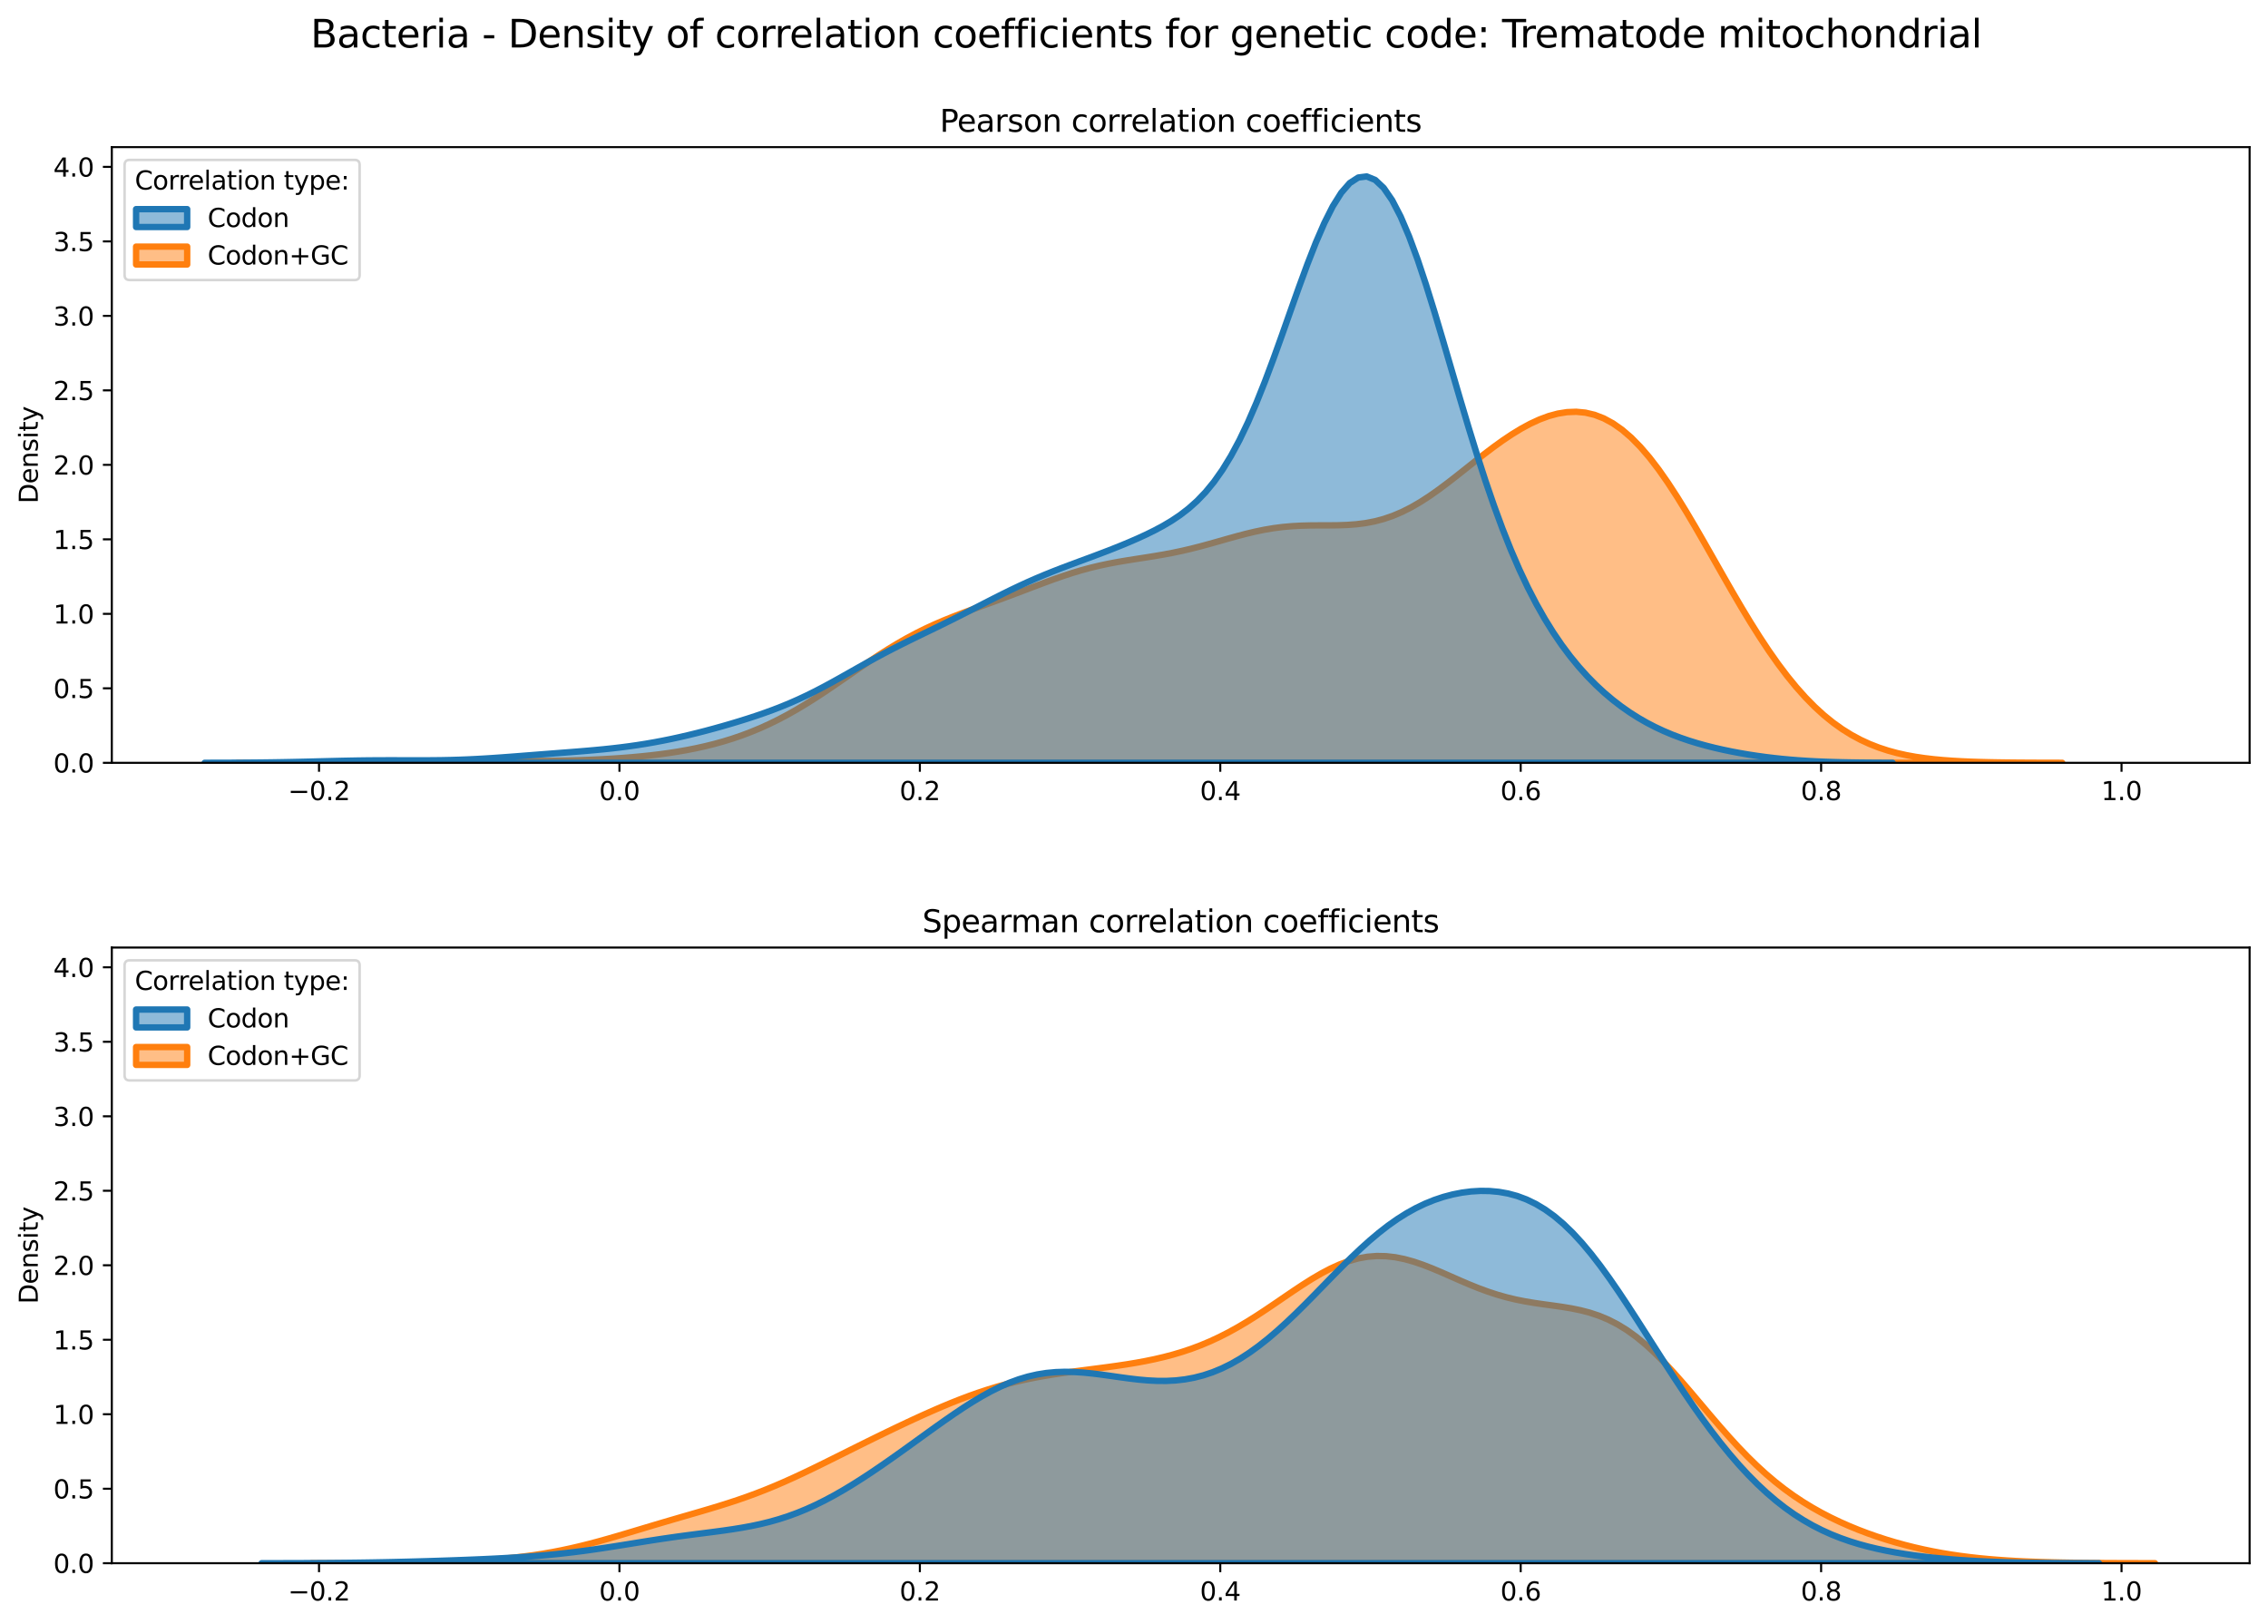 <?xml version="1.0" encoding="utf-8" standalone="no"?>
<!DOCTYPE svg PUBLIC "-//W3C//DTD SVG 1.1//EN"
  "http://www.w3.org/Graphics/SVG/1.1/DTD/svg11.dtd">
<svg xmlns:xlink="http://www.w3.org/1999/xlink" width="887.981pt" height="635.878pt" viewBox="0 0 887.981 635.878" xmlns="http://www.w3.org/2000/svg" version="1.1">
 <defs>
  <style type="text/css">*{stroke-linejoin: round; stroke-linecap: butt}</style>
 </defs>
 <g id="figure_1">
  <g id="patch_1">
   <path d="M 0 635.878 
L 887.981 635.878 
L 887.981 0 
L 0 0 
z
" style="fill: #ffffff"/>
  </g>
  <g id="axes_1">
   <g id="patch_2">
    <path d="M 43.781 298.643 
L 880.781 298.643 
L 880.781 57.6 
L 43.781 57.6 
z
" style="fill: #ffffff"/>
   </g>
   <g id="PolyCollection_1">
    <defs>
     <path id="m5f0fdf5aad" d="M 92.976 -337.243 
L 92.976 -337.235 
L 96.566 -337.235 
L 100.156 -337.235 
L 103.746 -337.235 
L 107.336 -337.235 
L 110.926 -337.235 
L 114.516 -337.235 
L 118.106 -337.235 
L 121.696 -337.235 
L 125.286 -337.235 
L 128.876 -337.235 
L 132.466 -337.235 
L 136.056 -337.235 
L 139.646 -337.235 
L 143.237 -337.235 
L 146.827 -337.235 
L 150.417 -337.235 
L 154.007 -337.235 
L 157.597 -337.235 
L 161.187 -337.235 
L 164.777 -337.235 
L 168.367 -337.235 
L 171.957 -337.235 
L 175.547 -337.235 
L 179.137 -337.235 
L 182.727 -337.235 
L 186.317 -337.235 
L 189.907 -337.235 
L 193.497 -337.235 
L 197.087 -337.235 
L 200.678 -337.235 
L 204.268 -337.235 
L 207.858 -337.235 
L 211.448 -337.235 
L 215.038 -337.235 
L 218.628 -337.235 
L 222.218 -337.235 
L 225.808 -337.235 
L 229.398 -337.235 
L 232.988 -337.235 
L 236.578 -337.235 
L 240.168 -337.235 
L 243.758 -337.235 
L 247.348 -337.235 
L 250.938 -337.235 
L 254.528 -337.235 
L 258.119 -337.235 
L 261.709 -337.235 
L 265.299 -337.235 
L 268.889 -337.235 
L 272.479 -337.235 
L 276.069 -337.235 
L 279.659 -337.235 
L 283.249 -337.235 
L 286.839 -337.235 
L 290.429 -337.235 
L 294.019 -337.235 
L 297.609 -337.235 
L 301.199 -337.235 
L 304.789 -337.235 
L 308.379 -337.235 
L 311.969 -337.235 
L 315.56 -337.235 
L 319.15 -337.235 
L 322.74 -337.235 
L 326.33 -337.235 
L 329.92 -337.235 
L 333.51 -337.235 
L 337.1 -337.235 
L 340.69 -337.235 
L 344.28 -337.235 
L 347.87 -337.235 
L 351.46 -337.235 
L 355.05 -337.235 
L 358.64 -337.235 
L 362.23 -337.235 
L 365.82 -337.235 
L 369.41 -337.235 
L 373.001 -337.235 
L 376.591 -337.235 
L 380.181 -337.235 
L 383.771 -337.235 
L 387.361 -337.235 
L 390.951 -337.235 
L 394.541 -337.235 
L 398.131 -337.235 
L 401.721 -337.235 
L 405.311 -337.235 
L 408.901 -337.235 
L 412.491 -337.235 
L 416.081 -337.235 
L 419.671 -337.235 
L 423.261 -337.235 
L 426.851 -337.235 
L 430.442 -337.235 
L 434.032 -337.235 
L 437.622 -337.235 
L 441.212 -337.235 
L 444.802 -337.235 
L 448.392 -337.235 
L 451.982 -337.235 
L 455.572 -337.235 
L 459.162 -337.235 
L 462.752 -337.235 
L 466.342 -337.235 
L 469.932 -337.235 
L 473.522 -337.235 
L 477.112 -337.235 
L 480.702 -337.235 
L 484.292 -337.235 
L 487.883 -337.235 
L 491.473 -337.235 
L 495.063 -337.235 
L 498.653 -337.235 
L 502.243 -337.235 
L 505.833 -337.235 
L 509.423 -337.235 
L 513.013 -337.235 
L 516.603 -337.235 
L 520.193 -337.235 
L 523.783 -337.235 
L 527.373 -337.235 
L 530.963 -337.235 
L 534.553 -337.235 
L 538.143 -337.235 
L 541.733 -337.235 
L 545.324 -337.235 
L 548.914 -337.235 
L 552.504 -337.235 
L 556.094 -337.235 
L 559.684 -337.235 
L 563.274 -337.235 
L 566.864 -337.235 
L 570.454 -337.235 
L 574.044 -337.235 
L 577.634 -337.235 
L 581.224 -337.235 
L 584.814 -337.235 
L 588.404 -337.235 
L 591.994 -337.235 
L 595.584 -337.235 
L 599.174 -337.235 
L 602.764 -337.235 
L 606.355 -337.235 
L 609.945 -337.235 
L 613.535 -337.235 
L 617.125 -337.235 
L 620.715 -337.235 
L 624.305 -337.235 
L 627.895 -337.235 
L 631.485 -337.235 
L 635.075 -337.235 
L 638.665 -337.235 
L 642.255 -337.235 
L 645.845 -337.235 
L 649.435 -337.235 
L 653.025 -337.235 
L 656.615 -337.235 
L 660.205 -337.235 
L 663.796 -337.235 
L 667.386 -337.235 
L 670.976 -337.235 
L 674.566 -337.235 
L 678.156 -337.235 
L 681.746 -337.235 
L 685.336 -337.235 
L 688.926 -337.235 
L 692.516 -337.235 
L 696.106 -337.235 
L 699.696 -337.235 
L 703.286 -337.235 
L 706.876 -337.235 
L 710.466 -337.235 
L 714.056 -337.235 
L 717.646 -337.235 
L 721.237 -337.235 
L 724.827 -337.235 
L 728.417 -337.235 
L 732.007 -337.235 
L 735.597 -337.235 
L 739.187 -337.235 
L 742.777 -337.235 
L 746.367 -337.235 
L 749.957 -337.235 
L 753.547 -337.235 
L 757.137 -337.235 
L 760.727 -337.235 
L 764.317 -337.235 
L 767.907 -337.235 
L 771.497 -337.235 
L 775.087 -337.235 
L 778.678 -337.235 
L 782.268 -337.235 
L 785.858 -337.235 
L 789.448 -337.235 
L 793.038 -337.235 
L 796.628 -337.235 
L 800.218 -337.235 
L 803.808 -337.235 
L 807.398 -337.235 
L 807.398 -337.247 
L 807.398 -337.247 
L 803.808 -337.253 
L 800.218 -337.262 
L 796.628 -337.275 
L 793.038 -337.294 
L 789.448 -337.32 
L 785.858 -337.356 
L 782.268 -337.405 
L 778.678 -337.472 
L 775.087 -337.562 
L 771.497 -337.681 
L 767.907 -337.838 
L 764.317 -338.042 
L 760.727 -338.304 
L 757.137 -338.639 
L 753.547 -339.062 
L 749.957 -339.591 
L 746.367 -340.246 
L 742.777 -341.05 
L 739.187 -342.028 
L 735.597 -343.205 
L 732.007 -344.608 
L 728.417 -346.263 
L 724.827 -348.199 
L 721.237 -350.439 
L 717.646 -353.008 
L 714.056 -355.923 
L 710.466 -359.2 
L 706.876 -362.85 
L 703.286 -366.875 
L 699.696 -371.273 
L 696.106 -376.034 
L 692.516 -381.139 
L 688.926 -386.562 
L 685.336 -392.268 
L 681.746 -398.214 
L 678.156 -404.348 
L 674.566 -410.612 
L 670.976 -416.939 
L 667.386 -423.257 
L 663.796 -429.49 
L 660.205 -435.56 
L 656.615 -441.389 
L 653.025 -446.903 
L 649.435 -452.031 
L 645.845 -456.714 
L 642.255 -460.899 
L 638.665 -464.549 
L 635.075 -467.638 
L 631.485 -470.154 
L 627.895 -472.098 
L 624.305 -473.482 
L 620.715 -474.329 
L 617.125 -474.666 
L 613.535 -474.53 
L 609.945 -473.958 
L 606.355 -472.987 
L 602.764 -471.656 
L 599.174 -470.003 
L 595.584 -468.064 
L 591.994 -465.875 
L 588.404 -463.472 
L 584.814 -460.894 
L 581.224 -458.18 
L 577.634 -455.374 
L 574.044 -452.523 
L 570.454 -449.675 
L 566.864 -446.884 
L 563.274 -444.2 
L 559.684 -441.673 
L 556.094 -439.349 
L 552.504 -437.266 
L 548.914 -435.454 
L 545.324 -433.93 
L 541.733 -432.699 
L 538.143 -431.754 
L 534.553 -431.072 
L 530.963 -430.622 
L 527.373 -430.361 
L 523.783 -430.238 
L 520.193 -430.201 
L 516.603 -430.195 
L 513.013 -430.168 
L 509.423 -430.077 
L 505.833 -429.884 
L 502.243 -429.565 
L 498.653 -429.104 
L 495.063 -428.5 
L 491.473 -427.762 
L 487.883 -426.909 
L 484.292 -425.968 
L 480.702 -424.97 
L 477.112 -423.949 
L 473.522 -422.938 
L 469.932 -421.965 
L 466.342 -421.052 
L 462.752 -420.216 
L 459.162 -419.46 
L 455.572 -418.782 
L 451.982 -418.167 
L 448.392 -417.595 
L 444.802 -417.041 
L 441.212 -416.475 
L 437.622 -415.868 
L 434.032 -415.193 
L 430.442 -414.431 
L 426.851 -413.565 
L 423.261 -412.59 
L 419.671 -411.509 
L 416.081 -410.333 
L 412.491 -409.076 
L 408.901 -407.761 
L 405.311 -406.41 
L 401.721 -405.043 
L 398.131 -403.68 
L 394.541 -402.333 
L 390.951 -401.007 
L 387.361 -399.7 
L 383.771 -398.403 
L 380.181 -397.101 
L 376.591 -395.773 
L 373.001 -394.397 
L 369.41 -392.947 
L 365.82 -391.403 
L 362.23 -389.747 
L 358.64 -387.964 
L 355.05 -386.05 
L 351.46 -384.003 
L 347.87 -381.833 
L 344.28 -379.553 
L 340.69 -377.183 
L 337.1 -374.747 
L 333.51 -372.272 
L 329.92 -369.786 
L 326.33 -367.319 
L 322.74 -364.897 
L 319.15 -362.544 
L 315.56 -360.283 
L 311.969 -358.13 
L 308.379 -356.099 
L 304.789 -354.199 
L 301.199 -352.435 
L 297.609 -350.809 
L 294.019 -349.319 
L 290.429 -347.963 
L 286.839 -346.733 
L 283.249 -345.624 
L 279.659 -344.628 
L 276.069 -343.736 
L 272.479 -342.941 
L 268.889 -342.233 
L 265.299 -341.606 
L 261.709 -341.051 
L 258.119 -340.562 
L 254.528 -340.133 
L 250.938 -339.757 
L 247.348 -339.428 
L 243.758 -339.143 
L 240.168 -338.897 
L 236.578 -338.686 
L 232.988 -338.507 
L 229.398 -338.358 
L 225.808 -338.235 
L 222.218 -338.138 
L 218.628 -338.064 
L 215.038 -338.01 
L 211.448 -337.975 
L 207.858 -337.955 
L 204.268 -337.949 
L 200.678 -337.953 
L 197.087 -337.964 
L 193.497 -337.978 
L 189.907 -337.992 
L 186.317 -338.004 
L 182.727 -338.011 
L 179.137 -338.01 
L 175.547 -338.001 
L 171.957 -337.982 
L 168.367 -337.954 
L 164.777 -337.917 
L 161.187 -337.872 
L 157.597 -337.821 
L 154.007 -337.766 
L 150.417 -337.708 
L 146.827 -337.65 
L 143.237 -337.593 
L 139.646 -337.539 
L 136.056 -337.489 
L 132.466 -337.444 
L 128.876 -337.404 
L 125.286 -337.369 
L 121.696 -337.34 
L 118.106 -337.316 
L 114.516 -337.296 
L 110.926 -337.28 
L 107.336 -337.268 
L 103.746 -337.259 
L 100.156 -337.252 
L 96.566 -337.247 
L 92.976 -337.243 
z
" style="stroke: #ff7f0e; stroke-width: 2.5"/>
    </defs>
    <g clip-path="url(#p5c081fd85f)">
     <use xlink:href="#m5f0fdf5aad" x="0" y="635.878" style="fill: #ff7f0e; fill-opacity: 0.5; stroke: #ff7f0e; stroke-width: 2.5"/>
    </g>
   </g>
   <g id="PolyCollection_2">
    <defs>
     <path id="mfa1552a043" d="M 80.144 -337.245 
L 80.144 -337.235 
L 83.465 -337.235 
L 86.786 -337.235 
L 90.107 -337.235 
L 93.427 -337.235 
L 96.748 -337.235 
L 100.069 -337.235 
L 103.39 -337.235 
L 106.711 -337.235 
L 110.032 -337.235 
L 113.353 -337.235 
L 116.674 -337.235 
L 119.995 -337.235 
L 123.315 -337.235 
L 126.636 -337.235 
L 129.957 -337.235 
L 133.278 -337.235 
L 136.599 -337.235 
L 139.92 -337.235 
L 143.241 -337.235 
L 146.562 -337.235 
L 149.882 -337.235 
L 153.203 -337.235 
L 156.524 -337.235 
L 159.845 -337.235 
L 163.166 -337.235 
L 166.487 -337.235 
L 169.808 -337.235 
L 173.129 -337.235 
L 176.449 -337.235 
L 179.77 -337.235 
L 183.091 -337.235 
L 186.412 -337.235 
L 189.733 -337.235 
L 193.054 -337.235 
L 196.375 -337.235 
L 199.696 -337.235 
L 203.016 -337.235 
L 206.337 -337.235 
L 209.658 -337.235 
L 212.979 -337.235 
L 216.3 -337.235 
L 219.621 -337.235 
L 222.942 -337.235 
L 226.263 -337.235 
L 229.584 -337.235 
L 232.904 -337.235 
L 236.225 -337.235 
L 239.546 -337.235 
L 242.867 -337.235 
L 246.188 -337.235 
L 249.509 -337.235 
L 252.83 -337.235 
L 256.151 -337.235 
L 259.471 -337.235 
L 262.792 -337.235 
L 266.113 -337.235 
L 269.434 -337.235 
L 272.755 -337.235 
L 276.076 -337.235 
L 279.397 -337.235 
L 282.718 -337.235 
L 286.038 -337.235 
L 289.359 -337.235 
L 292.68 -337.235 
L 296.001 -337.235 
L 299.322 -337.235 
L 302.643 -337.235 
L 305.964 -337.235 
L 309.285 -337.235 
L 312.605 -337.235 
L 315.926 -337.235 
L 319.247 -337.235 
L 322.568 -337.235 
L 325.889 -337.235 
L 329.21 -337.235 
L 332.531 -337.235 
L 335.852 -337.235 
L 339.173 -337.235 
L 342.493 -337.235 
L 345.814 -337.235 
L 349.135 -337.235 
L 352.456 -337.235 
L 355.777 -337.235 
L 359.098 -337.235 
L 362.419 -337.235 
L 365.74 -337.235 
L 369.06 -337.235 
L 372.381 -337.235 
L 375.702 -337.235 
L 379.023 -337.235 
L 382.344 -337.235 
L 385.665 -337.235 
L 388.986 -337.235 
L 392.307 -337.235 
L 395.627 -337.235 
L 398.948 -337.235 
L 402.269 -337.235 
L 405.59 -337.235 
L 408.911 -337.235 
L 412.232 -337.235 
L 415.553 -337.235 
L 418.874 -337.235 
L 422.194 -337.235 
L 425.515 -337.235 
L 428.836 -337.235 
L 432.157 -337.235 
L 435.478 -337.235 
L 438.799 -337.235 
L 442.12 -337.235 
L 445.441 -337.235 
L 448.762 -337.235 
L 452.082 -337.235 
L 455.403 -337.235 
L 458.724 -337.235 
L 462.045 -337.235 
L 465.366 -337.235 
L 468.687 -337.235 
L 472.008 -337.235 
L 475.329 -337.235 
L 478.649 -337.235 
L 481.97 -337.235 
L 485.291 -337.235 
L 488.612 -337.235 
L 491.933 -337.235 
L 495.254 -337.235 
L 498.575 -337.235 
L 501.896 -337.235 
L 505.216 -337.235 
L 508.537 -337.235 
L 511.858 -337.235 
L 515.179 -337.235 
L 518.5 -337.235 
L 521.821 -337.235 
L 525.142 -337.235 
L 528.463 -337.235 
L 531.784 -337.235 
L 535.104 -337.235 
L 538.425 -337.235 
L 541.746 -337.235 
L 545.067 -337.235 
L 548.388 -337.235 
L 551.709 -337.235 
L 555.03 -337.235 
L 558.351 -337.235 
L 561.671 -337.235 
L 564.992 -337.235 
L 568.313 -337.235 
L 571.634 -337.235 
L 574.955 -337.235 
L 578.276 -337.235 
L 581.597 -337.235 
L 584.918 -337.235 
L 588.238 -337.235 
L 591.559 -337.235 
L 594.88 -337.235 
L 598.201 -337.235 
L 601.522 -337.235 
L 604.843 -337.235 
L 608.164 -337.235 
L 611.485 -337.235 
L 614.805 -337.235 
L 618.126 -337.235 
L 621.447 -337.235 
L 624.768 -337.235 
L 628.089 -337.235 
L 631.41 -337.235 
L 634.731 -337.235 
L 638.052 -337.235 
L 641.373 -337.235 
L 644.693 -337.235 
L 648.014 -337.235 
L 651.335 -337.235 
L 654.656 -337.235 
L 657.977 -337.235 
L 661.298 -337.235 
L 664.619 -337.235 
L 667.94 -337.235 
L 671.26 -337.235 
L 674.581 -337.235 
L 677.902 -337.235 
L 681.223 -337.235 
L 684.544 -337.235 
L 687.865 -337.235 
L 691.186 -337.235 
L 694.507 -337.235 
L 697.827 -337.235 
L 701.148 -337.235 
L 704.469 -337.235 
L 707.79 -337.235 
L 711.111 -337.235 
L 714.432 -337.235 
L 717.753 -337.235 
L 721.074 -337.235 
L 724.394 -337.235 
L 727.715 -337.235 
L 731.036 -337.235 
L 734.357 -337.235 
L 737.678 -337.235 
L 740.999 -337.235 
L 740.999 -337.256 
L 740.999 -337.256 
L 737.678 -337.267 
L 734.357 -337.285 
L 731.036 -337.31 
L 727.715 -337.345 
L 724.394 -337.394 
L 721.074 -337.46 
L 717.753 -337.547 
L 714.432 -337.659 
L 711.111 -337.802 
L 707.79 -337.98 
L 704.469 -338.196 
L 701.148 -338.456 
L 697.827 -338.761 
L 694.507 -339.115 
L 691.186 -339.519 
L 687.865 -339.975 
L 684.544 -340.485 
L 681.223 -341.051 
L 677.902 -341.676 
L 674.581 -342.365 
L 671.26 -343.124 
L 667.94 -343.96 
L 664.619 -344.884 
L 661.298 -345.907 
L 657.977 -347.042 
L 654.656 -348.302 
L 651.335 -349.703 
L 648.014 -351.259 
L 644.693 -352.984 
L 641.373 -354.895 
L 638.052 -357.006 
L 634.731 -359.332 
L 631.41 -361.891 
L 628.089 -364.7 
L 624.768 -367.78 
L 621.447 -371.156 
L 618.126 -374.853 
L 614.805 -378.903 
L 611.485 -383.342 
L 608.164 -388.211 
L 604.843 -393.553 
L 601.522 -399.416 
L 598.201 -405.846 
L 594.88 -412.886 
L 591.559 -420.573 
L 588.238 -428.927 
L 584.918 -437.951 
L 581.597 -447.621 
L 578.276 -457.883 
L 574.955 -468.646 
L 571.634 -479.783 
L 568.313 -491.13 
L 564.992 -502.487 
L 561.671 -513.629 
L 558.351 -524.311 
L 555.03 -534.279 
L 551.709 -543.283 
L 548.388 -551.088 
L 545.067 -557.488 
L 541.746 -562.313 
L 538.425 -565.44 
L 535.104 -566.8 
L 531.784 -566.378 
L 528.463 -564.219 
L 525.142 -560.42 
L 521.821 -555.13 
L 518.5 -548.542 
L 515.179 -540.88 
L 511.858 -532.396 
L 508.537 -523.349 
L 505.216 -514.001 
L 501.896 -504.6 
L 498.575 -495.376 
L 495.254 -486.523 
L 491.933 -478.202 
L 488.612 -470.531 
L 485.291 -463.586 
L 481.97 -457.401 
L 478.649 -451.972 
L 475.329 -447.264 
L 472.008 -443.217 
L 468.687 -439.754 
L 465.366 -436.788 
L 462.045 -434.232 
L 458.724 -432.004 
L 455.403 -430.031 
L 452.082 -428.251 
L 448.762 -426.616 
L 445.441 -425.089 
L 442.12 -423.646 
L 438.799 -422.266 
L 435.478 -420.939 
L 432.157 -419.653 
L 428.836 -418.399 
L 425.515 -417.164 
L 422.194 -415.937 
L 418.874 -414.703 
L 415.553 -413.448 
L 412.232 -412.157 
L 408.911 -410.818 
L 405.59 -409.421 
L 402.269 -407.96 
L 398.948 -406.436 
L 395.627 -404.852 
L 392.307 -403.218 
L 388.986 -401.545 
L 385.665 -399.848 
L 382.344 -398.142 
L 379.023 -396.44 
L 375.702 -394.754 
L 372.381 -393.088 
L 369.06 -391.447 
L 365.74 -389.825 
L 362.419 -388.216 
L 359.098 -386.607 
L 355.777 -384.985 
L 352.456 -383.336 
L 349.135 -381.648 
L 345.814 -379.913 
L 342.493 -378.13 
L 339.173 -376.303 
L 335.852 -374.442 
L 332.531 -372.564 
L 329.21 -370.69 
L 325.889 -368.842 
L 322.568 -367.043 
L 319.247 -365.311 
L 315.926 -363.662 
L 312.605 -362.104 
L 309.285 -360.64 
L 305.964 -359.269 
L 302.643 -357.983 
L 299.322 -356.773 
L 296.001 -355.629 
L 292.68 -354.541 
L 289.359 -353.501 
L 286.038 -352.502 
L 282.718 -351.54 
L 279.397 -350.615 
L 276.076 -349.725 
L 272.755 -348.874 
L 269.434 -348.064 
L 266.113 -347.296 
L 262.792 -346.573 
L 259.471 -345.899 
L 256.151 -345.273 
L 252.83 -344.698 
L 249.509 -344.174 
L 246.188 -343.698 
L 242.867 -343.269 
L 239.546 -342.883 
L 236.225 -342.534 
L 232.904 -342.218 
L 229.584 -341.926 
L 226.263 -341.653 
L 222.942 -341.392 
L 219.621 -341.137 
L 216.3 -340.882 
L 212.979 -340.627 
L 209.658 -340.368 
L 206.337 -340.108 
L 203.016 -339.848 
L 199.696 -339.592 
L 196.375 -339.346 
L 193.054 -339.115 
L 189.733 -338.904 
L 186.412 -338.718 
L 183.091 -338.56 
L 179.77 -338.432 
L 176.449 -338.336 
L 173.129 -338.269 
L 169.808 -338.228 
L 166.487 -338.208 
L 163.166 -338.205 
L 159.845 -338.21 
L 156.524 -338.218 
L 153.203 -338.222 
L 149.882 -338.218 
L 146.562 -338.203 
L 143.241 -338.172 
L 139.92 -338.128 
L 136.599 -338.069 
L 133.278 -338 
L 129.957 -337.921 
L 126.636 -337.839 
L 123.315 -337.754 
L 119.995 -337.673 
L 116.674 -337.596 
L 113.353 -337.526 
L 110.032 -337.465 
L 106.711 -337.412 
L 103.39 -337.369 
L 100.069 -337.334 
L 96.748 -337.307 
L 93.427 -337.286 
L 90.107 -337.27 
L 86.786 -337.259 
L 83.465 -337.251 
L 80.144 -337.245 
z
" style="stroke: #1f77b4; stroke-width: 2.5"/>
    </defs>
    <g clip-path="url(#p5c081fd85f)">
     <use xlink:href="#mfa1552a043" x="0" y="635.878" style="fill: #1f77b4; fill-opacity: 0.5; stroke: #1f77b4; stroke-width: 2.5"/>
    </g>
   </g>
   <g id="matplotlib.axis_1">
    <g id="xtick_1">
     <g id="line2d_1">
      <defs>
       <path id="m9554f7e0d9" d="M 0 0 
L 0 3.5 
" style="stroke: #000000; stroke-width: 0.8"/>
      </defs>
      <g>
       <use xlink:href="#m9554f7e0d9" x="124.905" y="298.643" style="stroke: #000000; stroke-width: 0.8"/>
      </g>
     </g>
     <g id="text_1">
      <!-- −0.2 -->
      <g transform="translate(112.764 313.242) scale(0.1 -0.1)">
       <defs>
        <path id="DejaVuSans-2212" d="M 678 2272 
L 4684 2272 
L 4684 1741 
L 678 1741 
L 678 2272 
z
" transform="scale(0.016)"/>
        <path id="DejaVuSans-30" d="M 2034 4250 
Q 1547 4250 1301 3770 
Q 1056 3291 1056 2328 
Q 1056 1369 1301 889 
Q 1547 409 2034 409 
Q 2525 409 2770 889 
Q 3016 1369 3016 2328 
Q 3016 3291 2770 3770 
Q 2525 4250 2034 4250 
z
M 2034 4750 
Q 2819 4750 3233 4129 
Q 3647 3509 3647 2328 
Q 3647 1150 3233 529 
Q 2819 -91 2034 -91 
Q 1250 -91 836 529 
Q 422 1150 422 2328 
Q 422 3509 836 4129 
Q 1250 4750 2034 4750 
z
" transform="scale(0.016)"/>
        <path id="DejaVuSans-2e" d="M 684 794 
L 1344 794 
L 1344 0 
L 684 0 
L 684 794 
z
" transform="scale(0.016)"/>
        <path id="DejaVuSans-32" d="M 1228 531 
L 3431 531 
L 3431 0 
L 469 0 
L 469 531 
Q 828 903 1448 1529 
Q 2069 2156 2228 2338 
Q 2531 2678 2651 2914 
Q 2772 3150 2772 3378 
Q 2772 3750 2511 3984 
Q 2250 4219 1831 4219 
Q 1534 4219 1204 4116 
Q 875 4013 500 3803 
L 500 4441 
Q 881 4594 1212 4672 
Q 1544 4750 1819 4750 
Q 2544 4750 2975 4387 
Q 3406 4025 3406 3419 
Q 3406 3131 3298 2873 
Q 3191 2616 2906 2266 
Q 2828 2175 2409 1742 
Q 1991 1309 1228 531 
z
" transform="scale(0.016)"/>
       </defs>
       <use xlink:href="#DejaVuSans-2212"/>
       <use xlink:href="#DejaVuSans-30" x="83.789"/>
       <use xlink:href="#DejaVuSans-2e" x="147.412"/>
       <use xlink:href="#DejaVuSans-32" x="179.199"/>
      </g>
     </g>
    </g>
    <g id="xtick_2">
     <g id="line2d_2">
      <g>
       <use xlink:href="#m9554f7e0d9" x="242.527" y="298.643" style="stroke: #000000; stroke-width: 0.8"/>
      </g>
     </g>
     <g id="text_2">
      <!-- 0.0 -->
      <g transform="translate(234.575 313.242) scale(0.1 -0.1)">
       <use xlink:href="#DejaVuSans-30"/>
       <use xlink:href="#DejaVuSans-2e" x="63.623"/>
       <use xlink:href="#DejaVuSans-30" x="95.41"/>
      </g>
     </g>
    </g>
    <g id="xtick_3">
     <g id="line2d_3">
      <g>
       <use xlink:href="#m9554f7e0d9" x="360.149" y="298.643" style="stroke: #000000; stroke-width: 0.8"/>
      </g>
     </g>
     <g id="text_3">
      <!-- 0.2 -->
      <g transform="translate(352.197 313.242) scale(0.1 -0.1)">
       <use xlink:href="#DejaVuSans-30"/>
       <use xlink:href="#DejaVuSans-2e" x="63.623"/>
       <use xlink:href="#DejaVuSans-32" x="95.41"/>
      </g>
     </g>
    </g>
    <g id="xtick_4">
     <g id="line2d_4">
      <g>
       <use xlink:href="#m9554f7e0d9" x="477.77" y="298.643" style="stroke: #000000; stroke-width: 0.8"/>
      </g>
     </g>
     <g id="text_4">
      <!-- 0.4 -->
      <g transform="translate(469.819 313.242) scale(0.1 -0.1)">
       <defs>
        <path id="DejaVuSans-34" d="M 2419 4116 
L 825 1625 
L 2419 1625 
L 2419 4116 
z
M 2253 4666 
L 3047 4666 
L 3047 1625 
L 3713 1625 
L 3713 1100 
L 3047 1100 
L 3047 0 
L 2419 0 
L 2419 1100 
L 313 1100 
L 313 1709 
L 2253 4666 
z
" transform="scale(0.016)"/>
       </defs>
       <use xlink:href="#DejaVuSans-30"/>
       <use xlink:href="#DejaVuSans-2e" x="63.623"/>
       <use xlink:href="#DejaVuSans-34" x="95.41"/>
      </g>
     </g>
    </g>
    <g id="xtick_5">
     <g id="line2d_5">
      <g>
       <use xlink:href="#m9554f7e0d9" x="595.392" y="298.643" style="stroke: #000000; stroke-width: 0.8"/>
      </g>
     </g>
     <g id="text_5">
      <!-- 0.6 -->
      <g transform="translate(587.44 313.242) scale(0.1 -0.1)">
       <defs>
        <path id="DejaVuSans-36" d="M 2113 2584 
Q 1688 2584 1439 2293 
Q 1191 2003 1191 1497 
Q 1191 994 1439 701 
Q 1688 409 2113 409 
Q 2538 409 2786 701 
Q 3034 994 3034 1497 
Q 3034 2003 2786 2293 
Q 2538 2584 2113 2584 
z
M 3366 4563 
L 3366 3988 
Q 3128 4100 2886 4159 
Q 2644 4219 2406 4219 
Q 1781 4219 1451 3797 
Q 1122 3375 1075 2522 
Q 1259 2794 1537 2939 
Q 1816 3084 2150 3084 
Q 2853 3084 3261 2657 
Q 3669 2231 3669 1497 
Q 3669 778 3244 343 
Q 2819 -91 2113 -91 
Q 1303 -91 875 529 
Q 447 1150 447 2328 
Q 447 3434 972 4092 
Q 1497 4750 2381 4750 
Q 2619 4750 2861 4703 
Q 3103 4656 3366 4563 
z
" transform="scale(0.016)"/>
       </defs>
       <use xlink:href="#DejaVuSans-30"/>
       <use xlink:href="#DejaVuSans-2e" x="63.623"/>
       <use xlink:href="#DejaVuSans-36" x="95.41"/>
      </g>
     </g>
    </g>
    <g id="xtick_6">
     <g id="line2d_6">
      <g>
       <use xlink:href="#m9554f7e0d9" x="713.013" y="298.643" style="stroke: #000000; stroke-width: 0.8"/>
      </g>
     </g>
     <g id="text_6">
      <!-- 0.8 -->
      <g transform="translate(705.062 313.242) scale(0.1 -0.1)">
       <defs>
        <path id="DejaVuSans-38" d="M 2034 2216 
Q 1584 2216 1326 1975 
Q 1069 1734 1069 1313 
Q 1069 891 1326 650 
Q 1584 409 2034 409 
Q 2484 409 2743 651 
Q 3003 894 3003 1313 
Q 3003 1734 2745 1975 
Q 2488 2216 2034 2216 
z
M 1403 2484 
Q 997 2584 770 2862 
Q 544 3141 544 3541 
Q 544 4100 942 4425 
Q 1341 4750 2034 4750 
Q 2731 4750 3128 4425 
Q 3525 4100 3525 3541 
Q 3525 3141 3298 2862 
Q 3072 2584 2669 2484 
Q 3125 2378 3379 2068 
Q 3634 1759 3634 1313 
Q 3634 634 3220 271 
Q 2806 -91 2034 -91 
Q 1263 -91 848 271 
Q 434 634 434 1313 
Q 434 1759 690 2068 
Q 947 2378 1403 2484 
z
M 1172 3481 
Q 1172 3119 1398 2916 
Q 1625 2713 2034 2713 
Q 2441 2713 2670 2916 
Q 2900 3119 2900 3481 
Q 2900 3844 2670 4047 
Q 2441 4250 2034 4250 
Q 1625 4250 1398 4047 
Q 1172 3844 1172 3481 
z
" transform="scale(0.016)"/>
       </defs>
       <use xlink:href="#DejaVuSans-30"/>
       <use xlink:href="#DejaVuSans-2e" x="63.623"/>
       <use xlink:href="#DejaVuSans-38" x="95.41"/>
      </g>
     </g>
    </g>
    <g id="xtick_7">
     <g id="line2d_7">
      <g>
       <use xlink:href="#m9554f7e0d9" x="830.635" y="298.643" style="stroke: #000000; stroke-width: 0.8"/>
      </g>
     </g>
     <g id="text_7">
      <!-- 1.0 -->
      <g transform="translate(822.683 313.242) scale(0.1 -0.1)">
       <defs>
        <path id="DejaVuSans-31" d="M 794 531 
L 1825 531 
L 1825 4091 
L 703 3866 
L 703 4441 
L 1819 4666 
L 2450 4666 
L 2450 531 
L 3481 531 
L 3481 0 
L 794 0 
L 794 531 
z
" transform="scale(0.016)"/>
       </defs>
       <use xlink:href="#DejaVuSans-31"/>
       <use xlink:href="#DejaVuSans-2e" x="63.623"/>
       <use xlink:href="#DejaVuSans-30" x="95.41"/>
      </g>
     </g>
    </g>
   </g>
   <g id="matplotlib.axis_2">
    <g id="ytick_1">
     <g id="line2d_8">
      <defs>
       <path id="mac6922fcaa" d="M 0 0 
L -3.5 0 
" style="stroke: #000000; stroke-width: 0.8"/>
      </defs>
      <g>
       <use xlink:href="#mac6922fcaa" x="43.781" y="298.643" style="stroke: #000000; stroke-width: 0.8"/>
      </g>
     </g>
     <g id="text_8">
      <!-- 0.0 -->
      <g transform="translate(20.878 302.443) scale(0.1 -0.1)">
       <use xlink:href="#DejaVuSans-30"/>
       <use xlink:href="#DejaVuSans-2e" x="63.623"/>
       <use xlink:href="#DejaVuSans-30" x="95.41"/>
      </g>
     </g>
    </g>
    <g id="ytick_2">
     <g id="line2d_9">
      <g>
       <use xlink:href="#mac6922fcaa" x="43.781" y="269.48" style="stroke: #000000; stroke-width: 0.8"/>
      </g>
     </g>
     <g id="text_9">
      <!-- 0.5 -->
      <g transform="translate(20.878 273.28) scale(0.1 -0.1)">
       <defs>
        <path id="DejaVuSans-35" d="M 691 4666 
L 3169 4666 
L 3169 4134 
L 1269 4134 
L 1269 2991 
Q 1406 3038 1543 3061 
Q 1681 3084 1819 3084 
Q 2600 3084 3056 2656 
Q 3513 2228 3513 1497 
Q 3513 744 3044 326 
Q 2575 -91 1722 -91 
Q 1428 -91 1123 -41 
Q 819 9 494 109 
L 494 744 
Q 775 591 1075 516 
Q 1375 441 1709 441 
Q 2250 441 2565 725 
Q 2881 1009 2881 1497 
Q 2881 1984 2565 2268 
Q 2250 2553 1709 2553 
Q 1456 2553 1204 2497 
Q 953 2441 691 2322 
L 691 4666 
z
" transform="scale(0.016)"/>
       </defs>
       <use xlink:href="#DejaVuSans-30"/>
       <use xlink:href="#DejaVuSans-2e" x="63.623"/>
       <use xlink:href="#DejaVuSans-35" x="95.41"/>
      </g>
     </g>
    </g>
    <g id="ytick_3">
     <g id="line2d_10">
      <g>
       <use xlink:href="#mac6922fcaa" x="43.781" y="240.317" style="stroke: #000000; stroke-width: 0.8"/>
      </g>
     </g>
     <g id="text_10">
      <!-- 1.0 -->
      <g transform="translate(20.878 244.117) scale(0.1 -0.1)">
       <use xlink:href="#DejaVuSans-31"/>
       <use xlink:href="#DejaVuSans-2e" x="63.623"/>
       <use xlink:href="#DejaVuSans-30" x="95.41"/>
      </g>
     </g>
    </g>
    <g id="ytick_4">
     <g id="line2d_11">
      <g>
       <use xlink:href="#mac6922fcaa" x="43.781" y="211.154" style="stroke: #000000; stroke-width: 0.8"/>
      </g>
     </g>
     <g id="text_11">
      <!-- 1.5 -->
      <g transform="translate(20.878 214.953) scale(0.1 -0.1)">
       <use xlink:href="#DejaVuSans-31"/>
       <use xlink:href="#DejaVuSans-2e" x="63.623"/>
       <use xlink:href="#DejaVuSans-35" x="95.41"/>
      </g>
     </g>
    </g>
    <g id="ytick_5">
     <g id="line2d_12">
      <g>
       <use xlink:href="#mac6922fcaa" x="43.781" y="181.991" style="stroke: #000000; stroke-width: 0.8"/>
      </g>
     </g>
     <g id="text_12">
      <!-- 2.0 -->
      <g transform="translate(20.878 185.79) scale(0.1 -0.1)">
       <use xlink:href="#DejaVuSans-32"/>
       <use xlink:href="#DejaVuSans-2e" x="63.623"/>
       <use xlink:href="#DejaVuSans-30" x="95.41"/>
      </g>
     </g>
    </g>
    <g id="ytick_6">
     <g id="line2d_13">
      <g>
       <use xlink:href="#mac6922fcaa" x="43.781" y="152.828" style="stroke: #000000; stroke-width: 0.8"/>
      </g>
     </g>
     <g id="text_13">
      <!-- 2.5 -->
      <g transform="translate(20.878 156.627) scale(0.1 -0.1)">
       <use xlink:href="#DejaVuSans-32"/>
       <use xlink:href="#DejaVuSans-2e" x="63.623"/>
       <use xlink:href="#DejaVuSans-35" x="95.41"/>
      </g>
     </g>
    </g>
    <g id="ytick_7">
     <g id="line2d_14">
      <g>
       <use xlink:href="#mac6922fcaa" x="43.781" y="123.665" style="stroke: #000000; stroke-width: 0.8"/>
      </g>
     </g>
     <g id="text_14">
      <!-- 3.0 -->
      <g transform="translate(20.878 127.464) scale(0.1 -0.1)">
       <defs>
        <path id="DejaVuSans-33" d="M 2597 2516 
Q 3050 2419 3304 2112 
Q 3559 1806 3559 1356 
Q 3559 666 3084 287 
Q 2609 -91 1734 -91 
Q 1441 -91 1130 -33 
Q 819 25 488 141 
L 488 750 
Q 750 597 1062 519 
Q 1375 441 1716 441 
Q 2309 441 2620 675 
Q 2931 909 2931 1356 
Q 2931 1769 2642 2001 
Q 2353 2234 1838 2234 
L 1294 2234 
L 1294 2753 
L 1863 2753 
Q 2328 2753 2575 2939 
Q 2822 3125 2822 3475 
Q 2822 3834 2567 4026 
Q 2313 4219 1838 4219 
Q 1578 4219 1281 4162 
Q 984 4106 628 3988 
L 628 4550 
Q 988 4650 1302 4700 
Q 1616 4750 1894 4750 
Q 2613 4750 3031 4423 
Q 3450 4097 3450 3541 
Q 3450 3153 3228 2886 
Q 3006 2619 2597 2516 
z
" transform="scale(0.016)"/>
       </defs>
       <use xlink:href="#DejaVuSans-33"/>
       <use xlink:href="#DejaVuSans-2e" x="63.623"/>
       <use xlink:href="#DejaVuSans-30" x="95.41"/>
      </g>
     </g>
    </g>
    <g id="ytick_8">
     <g id="line2d_15">
      <g>
       <use xlink:href="#mac6922fcaa" x="43.781" y="94.502" style="stroke: #000000; stroke-width: 0.8"/>
      </g>
     </g>
     <g id="text_15">
      <!-- 3.5 -->
      <g transform="translate(20.878 98.301) scale(0.1 -0.1)">
       <use xlink:href="#DejaVuSans-33"/>
       <use xlink:href="#DejaVuSans-2e" x="63.623"/>
       <use xlink:href="#DejaVuSans-35" x="95.41"/>
      </g>
     </g>
    </g>
    <g id="ytick_9">
     <g id="line2d_16">
      <g>
       <use xlink:href="#mac6922fcaa" x="43.781" y="65.339" style="stroke: #000000; stroke-width: 0.8"/>
      </g>
     </g>
     <g id="text_16">
      <!-- 4.0 -->
      <g transform="translate(20.878 69.138) scale(0.1 -0.1)">
       <use xlink:href="#DejaVuSans-34"/>
       <use xlink:href="#DejaVuSans-2e" x="63.623"/>
       <use xlink:href="#DejaVuSans-30" x="95.41"/>
      </g>
     </g>
    </g>
    <g id="text_17">
     <!-- Density -->
     <g transform="translate(14.798 197.13) rotate(-90) scale(0.1 -0.1)">
      <defs>
       <path id="DejaVuSans-44" d="M 1259 4147 
L 1259 519 
L 2022 519 
Q 2988 519 3436 956 
Q 3884 1394 3884 2338 
Q 3884 3275 3436 3711 
Q 2988 4147 2022 4147 
L 1259 4147 
z
M 628 4666 
L 1925 4666 
Q 3281 4666 3915 4102 
Q 4550 3538 4550 2338 
Q 4550 1131 3912 565 
Q 3275 0 1925 0 
L 628 0 
L 628 4666 
z
" transform="scale(0.016)"/>
       <path id="DejaVuSans-65" d="M 3597 1894 
L 3597 1613 
L 953 1613 
Q 991 1019 1311 708 
Q 1631 397 2203 397 
Q 2534 397 2845 478 
Q 3156 559 3463 722 
L 3463 178 
Q 3153 47 2828 -22 
Q 2503 -91 2169 -91 
Q 1331 -91 842 396 
Q 353 884 353 1716 
Q 353 2575 817 3079 
Q 1281 3584 2069 3584 
Q 2775 3584 3186 3129 
Q 3597 2675 3597 1894 
z
M 3022 2063 
Q 3016 2534 2758 2815 
Q 2500 3097 2075 3097 
Q 1594 3097 1305 2825 
Q 1016 2553 972 2059 
L 3022 2063 
z
" transform="scale(0.016)"/>
       <path id="DejaVuSans-6e" d="M 3513 2113 
L 3513 0 
L 2938 0 
L 2938 2094 
Q 2938 2591 2744 2837 
Q 2550 3084 2163 3084 
Q 1697 3084 1428 2787 
Q 1159 2491 1159 1978 
L 1159 0 
L 581 0 
L 581 3500 
L 1159 3500 
L 1159 2956 
Q 1366 3272 1645 3428 
Q 1925 3584 2291 3584 
Q 2894 3584 3203 3211 
Q 3513 2838 3513 2113 
z
" transform="scale(0.016)"/>
       <path id="DejaVuSans-73" d="M 2834 3397 
L 2834 2853 
Q 2591 2978 2328 3040 
Q 2066 3103 1784 3103 
Q 1356 3103 1142 2972 
Q 928 2841 928 2578 
Q 928 2378 1081 2264 
Q 1234 2150 1697 2047 
L 1894 2003 
Q 2506 1872 2764 1633 
Q 3022 1394 3022 966 
Q 3022 478 2636 193 
Q 2250 -91 1575 -91 
Q 1294 -91 989 -36 
Q 684 19 347 128 
L 347 722 
Q 666 556 975 473 
Q 1284 391 1588 391 
Q 1994 391 2212 530 
Q 2431 669 2431 922 
Q 2431 1156 2273 1281 
Q 2116 1406 1581 1522 
L 1381 1569 
Q 847 1681 609 1914 
Q 372 2147 372 2553 
Q 372 3047 722 3315 
Q 1072 3584 1716 3584 
Q 2034 3584 2315 3537 
Q 2597 3491 2834 3397 
z
" transform="scale(0.016)"/>
       <path id="DejaVuSans-69" d="M 603 3500 
L 1178 3500 
L 1178 0 
L 603 0 
L 603 3500 
z
M 603 4863 
L 1178 4863 
L 1178 4134 
L 603 4134 
L 603 4863 
z
" transform="scale(0.016)"/>
       <path id="DejaVuSans-74" d="M 1172 4494 
L 1172 3500 
L 2356 3500 
L 2356 3053 
L 1172 3053 
L 1172 1153 
Q 1172 725 1289 603 
Q 1406 481 1766 481 
L 2356 481 
L 2356 0 
L 1766 0 
Q 1100 0 847 248 
Q 594 497 594 1153 
L 594 3053 
L 172 3053 
L 172 3500 
L 594 3500 
L 594 4494 
L 1172 4494 
z
" transform="scale(0.016)"/>
       <path id="DejaVuSans-79" d="M 2059 -325 
Q 1816 -950 1584 -1140 
Q 1353 -1331 966 -1331 
L 506 -1331 
L 506 -850 
L 844 -850 
Q 1081 -850 1212 -737 
Q 1344 -625 1503 -206 
L 1606 56 
L 191 3500 
L 800 3500 
L 1894 763 
L 2988 3500 
L 3597 3500 
L 2059 -325 
z
" transform="scale(0.016)"/>
      </defs>
      <use xlink:href="#DejaVuSans-44"/>
      <use xlink:href="#DejaVuSans-65" x="77.002"/>
      <use xlink:href="#DejaVuSans-6e" x="138.525"/>
      <use xlink:href="#DejaVuSans-73" x="201.904"/>
      <use xlink:href="#DejaVuSans-69" x="254.004"/>
      <use xlink:href="#DejaVuSans-74" x="281.787"/>
      <use xlink:href="#DejaVuSans-79" x="320.996"/>
     </g>
    </g>
   </g>
   <g id="patch_3">
    <path d="M 43.781 298.643 
L 43.781 57.6 
" style="fill: none; stroke: #000000; stroke-width: 0.8; stroke-linejoin: miter; stroke-linecap: square"/>
   </g>
   <g id="patch_4">
    <path d="M 880.781 298.643 
L 880.781 57.6 
" style="fill: none; stroke: #000000; stroke-width: 0.8; stroke-linejoin: miter; stroke-linecap: square"/>
   </g>
   <g id="patch_5">
    <path d="M 43.781 298.643 
L 880.781 298.643 
" style="fill: none; stroke: #000000; stroke-width: 0.8; stroke-linejoin: miter; stroke-linecap: square"/>
   </g>
   <g id="patch_6">
    <path d="M 43.781 57.6 
L 880.781 57.6 
" style="fill: none; stroke: #000000; stroke-width: 0.8; stroke-linejoin: miter; stroke-linecap: square"/>
   </g>
   <g id="text_18">
    <!-- Pearson correlation coefficients -->
    <g transform="translate(367.949 51.6) scale(0.12 -0.12)">
     <defs>
      <path id="DejaVuSans-50" d="M 1259 4147 
L 1259 2394 
L 2053 2394 
Q 2494 2394 2734 2622 
Q 2975 2850 2975 3272 
Q 2975 3691 2734 3919 
Q 2494 4147 2053 4147 
L 1259 4147 
z
M 628 4666 
L 2053 4666 
Q 2838 4666 3239 4311 
Q 3641 3956 3641 3272 
Q 3641 2581 3239 2228 
Q 2838 1875 2053 1875 
L 1259 1875 
L 1259 0 
L 628 0 
L 628 4666 
z
" transform="scale(0.016)"/>
      <path id="DejaVuSans-61" d="M 2194 1759 
Q 1497 1759 1228 1600 
Q 959 1441 959 1056 
Q 959 750 1161 570 
Q 1363 391 1709 391 
Q 2188 391 2477 730 
Q 2766 1069 2766 1631 
L 2766 1759 
L 2194 1759 
z
M 3341 1997 
L 3341 0 
L 2766 0 
L 2766 531 
Q 2569 213 2275 61 
Q 1981 -91 1556 -91 
Q 1019 -91 701 211 
Q 384 513 384 1019 
Q 384 1609 779 1909 
Q 1175 2209 1959 2209 
L 2766 2209 
L 2766 2266 
Q 2766 2663 2505 2880 
Q 2244 3097 1772 3097 
Q 1472 3097 1187 3025 
Q 903 2953 641 2809 
L 641 3341 
Q 956 3463 1253 3523 
Q 1550 3584 1831 3584 
Q 2591 3584 2966 3190 
Q 3341 2797 3341 1997 
z
" transform="scale(0.016)"/>
      <path id="DejaVuSans-72" d="M 2631 2963 
Q 2534 3019 2420 3045 
Q 2306 3072 2169 3072 
Q 1681 3072 1420 2755 
Q 1159 2438 1159 1844 
L 1159 0 
L 581 0 
L 581 3500 
L 1159 3500 
L 1159 2956 
Q 1341 3275 1631 3429 
Q 1922 3584 2338 3584 
Q 2397 3584 2469 3576 
Q 2541 3569 2628 3553 
L 2631 2963 
z
" transform="scale(0.016)"/>
      <path id="DejaVuSans-6f" d="M 1959 3097 
Q 1497 3097 1228 2736 
Q 959 2375 959 1747 
Q 959 1119 1226 758 
Q 1494 397 1959 397 
Q 2419 397 2687 759 
Q 2956 1122 2956 1747 
Q 2956 2369 2687 2733 
Q 2419 3097 1959 3097 
z
M 1959 3584 
Q 2709 3584 3137 3096 
Q 3566 2609 3566 1747 
Q 3566 888 3137 398 
Q 2709 -91 1959 -91 
Q 1206 -91 779 398 
Q 353 888 353 1747 
Q 353 2609 779 3096 
Q 1206 3584 1959 3584 
z
" transform="scale(0.016)"/>
      <path id="DejaVuSans-20" transform="scale(0.016)"/>
      <path id="DejaVuSans-63" d="M 3122 3366 
L 3122 2828 
Q 2878 2963 2633 3030 
Q 2388 3097 2138 3097 
Q 1578 3097 1268 2742 
Q 959 2388 959 1747 
Q 959 1106 1268 751 
Q 1578 397 2138 397 
Q 2388 397 2633 464 
Q 2878 531 3122 666 
L 3122 134 
Q 2881 22 2623 -34 
Q 2366 -91 2075 -91 
Q 1284 -91 818 406 
Q 353 903 353 1747 
Q 353 2603 823 3093 
Q 1294 3584 2113 3584 
Q 2378 3584 2631 3529 
Q 2884 3475 3122 3366 
z
" transform="scale(0.016)"/>
      <path id="DejaVuSans-6c" d="M 603 4863 
L 1178 4863 
L 1178 0 
L 603 0 
L 603 4863 
z
" transform="scale(0.016)"/>
      <path id="DejaVuSans-66" d="M 2375 4863 
L 2375 4384 
L 1825 4384 
Q 1516 4384 1395 4259 
Q 1275 4134 1275 3809 
L 1275 3500 
L 2222 3500 
L 2222 3053 
L 1275 3053 
L 1275 0 
L 697 0 
L 697 3053 
L 147 3053 
L 147 3500 
L 697 3500 
L 697 3744 
Q 697 4328 969 4595 
Q 1241 4863 1831 4863 
L 2375 4863 
z
" transform="scale(0.016)"/>
     </defs>
     <use xlink:href="#DejaVuSans-50"/>
     <use xlink:href="#DejaVuSans-65" x="56.678"/>
     <use xlink:href="#DejaVuSans-61" x="118.201"/>
     <use xlink:href="#DejaVuSans-72" x="179.48"/>
     <use xlink:href="#DejaVuSans-73" x="220.594"/>
     <use xlink:href="#DejaVuSans-6f" x="272.693"/>
     <use xlink:href="#DejaVuSans-6e" x="333.875"/>
     <use xlink:href="#DejaVuSans-20" x="397.254"/>
     <use xlink:href="#DejaVuSans-63" x="429.041"/>
     <use xlink:href="#DejaVuSans-6f" x="484.021"/>
     <use xlink:href="#DejaVuSans-72" x="545.203"/>
     <use xlink:href="#DejaVuSans-72" x="584.566"/>
     <use xlink:href="#DejaVuSans-65" x="623.43"/>
     <use xlink:href="#DejaVuSans-6c" x="684.953"/>
     <use xlink:href="#DejaVuSans-61" x="712.736"/>
     <use xlink:href="#DejaVuSans-74" x="774.016"/>
     <use xlink:href="#DejaVuSans-69" x="813.225"/>
     <use xlink:href="#DejaVuSans-6f" x="841.008"/>
     <use xlink:href="#DejaVuSans-6e" x="902.189"/>
     <use xlink:href="#DejaVuSans-20" x="965.568"/>
     <use xlink:href="#DejaVuSans-63" x="997.355"/>
     <use xlink:href="#DejaVuSans-6f" x="1052.336"/>
     <use xlink:href="#DejaVuSans-65" x="1113.518"/>
     <use xlink:href="#DejaVuSans-66" x="1175.041"/>
     <use xlink:href="#DejaVuSans-66" x="1210.246"/>
     <use xlink:href="#DejaVuSans-69" x="1245.451"/>
     <use xlink:href="#DejaVuSans-63" x="1273.234"/>
     <use xlink:href="#DejaVuSans-69" x="1328.215"/>
     <use xlink:href="#DejaVuSans-65" x="1355.998"/>
     <use xlink:href="#DejaVuSans-6e" x="1417.521"/>
     <use xlink:href="#DejaVuSans-74" x="1480.9"/>
     <use xlink:href="#DejaVuSans-73" x="1520.109"/>
    </g>
   </g>
   <g id="legend_1">
    <g id="patch_7">
     <path d="M 50.781 109.634 
L 138.806 109.634 
Q 140.806 109.634 140.806 107.634 
L 140.806 64.6 
Q 140.806 62.6 138.806 62.6 
L 50.781 62.6 
Q 48.781 62.6 48.781 64.6 
L 48.781 107.634 
Q 48.781 109.634 50.781 109.634 
z
" style="fill: #ffffff; opacity: 0.8; stroke: #cccccc; stroke-linejoin: miter"/>
    </g>
    <g id="text_19">
     <!-- Correlation type: -->
     <g transform="translate(52.781 74.198) scale(0.1 -0.1)">
      <defs>
       <path id="DejaVuSans-43" d="M 4122 4306 
L 4122 3641 
Q 3803 3938 3442 4084 
Q 3081 4231 2675 4231 
Q 1875 4231 1450 3742 
Q 1025 3253 1025 2328 
Q 1025 1406 1450 917 
Q 1875 428 2675 428 
Q 3081 428 3442 575 
Q 3803 722 4122 1019 
L 4122 359 
Q 3791 134 3420 21 
Q 3050 -91 2638 -91 
Q 1578 -91 968 557 
Q 359 1206 359 2328 
Q 359 3453 968 4101 
Q 1578 4750 2638 4750 
Q 3056 4750 3426 4639 
Q 3797 4528 4122 4306 
z
" transform="scale(0.016)"/>
       <path id="DejaVuSans-70" d="M 1159 525 
L 1159 -1331 
L 581 -1331 
L 581 3500 
L 1159 3500 
L 1159 2969 
Q 1341 3281 1617 3432 
Q 1894 3584 2278 3584 
Q 2916 3584 3314 3078 
Q 3713 2572 3713 1747 
Q 3713 922 3314 415 
Q 2916 -91 2278 -91 
Q 1894 -91 1617 61 
Q 1341 213 1159 525 
z
M 3116 1747 
Q 3116 2381 2855 2742 
Q 2594 3103 2138 3103 
Q 1681 3103 1420 2742 
Q 1159 2381 1159 1747 
Q 1159 1113 1420 752 
Q 1681 391 2138 391 
Q 2594 391 2855 752 
Q 3116 1113 3116 1747 
z
" transform="scale(0.016)"/>
       <path id="DejaVuSans-3a" d="M 750 794 
L 1409 794 
L 1409 0 
L 750 0 
L 750 794 
z
M 750 3309 
L 1409 3309 
L 1409 2516 
L 750 2516 
L 750 3309 
z
" transform="scale(0.016)"/>
      </defs>
      <use xlink:href="#DejaVuSans-43"/>
      <use xlink:href="#DejaVuSans-6f" x="69.824"/>
      <use xlink:href="#DejaVuSans-72" x="131.006"/>
      <use xlink:href="#DejaVuSans-72" x="170.369"/>
      <use xlink:href="#DejaVuSans-65" x="209.232"/>
      <use xlink:href="#DejaVuSans-6c" x="270.756"/>
      <use xlink:href="#DejaVuSans-61" x="298.539"/>
      <use xlink:href="#DejaVuSans-74" x="359.818"/>
      <use xlink:href="#DejaVuSans-69" x="399.027"/>
      <use xlink:href="#DejaVuSans-6f" x="426.811"/>
      <use xlink:href="#DejaVuSans-6e" x="487.992"/>
      <use xlink:href="#DejaVuSans-20" x="551.371"/>
      <use xlink:href="#DejaVuSans-74" x="583.158"/>
      <use xlink:href="#DejaVuSans-79" x="622.367"/>
      <use xlink:href="#DejaVuSans-70" x="681.547"/>
      <use xlink:href="#DejaVuSans-65" x="745.023"/>
      <use xlink:href="#DejaVuSans-3a" x="806.547"/>
     </g>
    </g>
    <g id="patch_8">
     <path d="M 53.285 88.877 
L 73.285 88.877 
L 73.285 81.877 
L 53.285 81.877 
z
" style="fill: #1f77b4; fill-opacity: 0.5; stroke: #1f77b4; stroke-width: 2.5; stroke-linejoin: miter"/>
    </g>
    <g id="text_20">
     <!-- Codon -->
     <g transform="translate(81.285 88.877) scale(0.1 -0.1)">
      <defs>
       <path id="DejaVuSans-64" d="M 2906 2969 
L 2906 4863 
L 3481 4863 
L 3481 0 
L 2906 0 
L 2906 525 
Q 2725 213 2448 61 
Q 2172 -91 1784 -91 
Q 1150 -91 751 415 
Q 353 922 353 1747 
Q 353 2572 751 3078 
Q 1150 3584 1784 3584 
Q 2172 3584 2448 3432 
Q 2725 3281 2906 2969 
z
M 947 1747 
Q 947 1113 1208 752 
Q 1469 391 1925 391 
Q 2381 391 2643 752 
Q 2906 1113 2906 1747 
Q 2906 2381 2643 2742 
Q 2381 3103 1925 3103 
Q 1469 3103 1208 2742 
Q 947 2381 947 1747 
z
" transform="scale(0.016)"/>
      </defs>
      <use xlink:href="#DejaVuSans-43"/>
      <use xlink:href="#DejaVuSans-6f" x="69.824"/>
      <use xlink:href="#DejaVuSans-64" x="131.006"/>
      <use xlink:href="#DejaVuSans-6f" x="194.482"/>
      <use xlink:href="#DejaVuSans-6e" x="255.664"/>
     </g>
    </g>
    <g id="patch_9">
     <path d="M 53.285 103.555 
L 73.285 103.555 
L 73.285 96.555 
L 53.285 96.555 
z
" style="fill: #ff7f0e; fill-opacity: 0.5; stroke: #ff7f0e; stroke-width: 2.5; stroke-linejoin: miter"/>
    </g>
    <g id="text_21">
     <!-- Codon+GC -->
     <g transform="translate(81.285 103.555) scale(0.1 -0.1)">
      <defs>
       <path id="DejaVuSans-2b" d="M 2944 4013 
L 2944 2272 
L 4684 2272 
L 4684 1741 
L 2944 1741 
L 2944 0 
L 2419 0 
L 2419 1741 
L 678 1741 
L 678 2272 
L 2419 2272 
L 2419 4013 
L 2944 4013 
z
" transform="scale(0.016)"/>
       <path id="DejaVuSans-47" d="M 3809 666 
L 3809 1919 
L 2778 1919 
L 2778 2438 
L 4434 2438 
L 4434 434 
Q 4069 175 3628 42 
Q 3188 -91 2688 -91 
Q 1594 -91 976 548 
Q 359 1188 359 2328 
Q 359 3472 976 4111 
Q 1594 4750 2688 4750 
Q 3144 4750 3555 4637 
Q 3966 4525 4313 4306 
L 4313 3634 
Q 3963 3931 3569 4081 
Q 3175 4231 2741 4231 
Q 1884 4231 1454 3753 
Q 1025 3275 1025 2328 
Q 1025 1384 1454 906 
Q 1884 428 2741 428 
Q 3075 428 3337 486 
Q 3600 544 3809 666 
z
" transform="scale(0.016)"/>
      </defs>
      <use xlink:href="#DejaVuSans-43"/>
      <use xlink:href="#DejaVuSans-6f" x="69.824"/>
      <use xlink:href="#DejaVuSans-64" x="131.006"/>
      <use xlink:href="#DejaVuSans-6f" x="194.482"/>
      <use xlink:href="#DejaVuSans-6e" x="255.664"/>
      <use xlink:href="#DejaVuSans-2b" x="319.043"/>
      <use xlink:href="#DejaVuSans-47" x="402.832"/>
      <use xlink:href="#DejaVuSans-43" x="480.322"/>
     </g>
    </g>
   </g>
  </g>
  <g id="axes_2">
   <g id="patch_10">
    <path d="M 43.781 612 
L 880.781 612 
L 880.781 370.957 
L 43.781 370.957 
z
" style="fill: #ffffff"/>
   </g>
   <g id="PolyCollection_3">
    <defs>
     <path id="md2edc2aaba" d="M 121.92 -23.886 
L 121.92 -23.878 
L 125.547 -23.878 
L 129.174 -23.878 
L 132.801 -23.878 
L 136.428 -23.878 
L 140.055 -23.878 
L 143.683 -23.878 
L 147.31 -23.878 
L 150.937 -23.878 
L 154.564 -23.878 
L 158.191 -23.878 
L 161.818 -23.878 
L 165.445 -23.878 
L 169.072 -23.878 
L 172.7 -23.878 
L 176.327 -23.878 
L 179.954 -23.878 
L 183.581 -23.878 
L 187.208 -23.878 
L 190.835 -23.878 
L 194.462 -23.878 
L 198.089 -23.878 
L 201.717 -23.878 
L 205.344 -23.878 
L 208.971 -23.878 
L 212.598 -23.878 
L 216.225 -23.878 
L 219.852 -23.878 
L 223.479 -23.878 
L 227.106 -23.878 
L 230.734 -23.878 
L 234.361 -23.878 
L 237.988 -23.878 
L 241.615 -23.878 
L 245.242 -23.878 
L 248.869 -23.878 
L 252.496 -23.878 
L 256.123 -23.878 
L 259.751 -23.878 
L 263.378 -23.878 
L 267.005 -23.878 
L 270.632 -23.878 
L 274.259 -23.878 
L 277.886 -23.878 
L 281.513 -23.878 
L 285.14 -23.878 
L 288.768 -23.878 
L 292.395 -23.878 
L 296.022 -23.878 
L 299.649 -23.878 
L 303.276 -23.878 
L 306.903 -23.878 
L 310.53 -23.878 
L 314.157 -23.878 
L 317.785 -23.878 
L 321.412 -23.878 
L 325.039 -23.878 
L 328.666 -23.878 
L 332.293 -23.878 
L 335.92 -23.878 
L 339.547 -23.878 
L 343.174 -23.878 
L 346.802 -23.878 
L 350.429 -23.878 
L 354.056 -23.878 
L 357.683 -23.878 
L 361.31 -23.878 
L 364.937 -23.878 
L 368.564 -23.878 
L 372.191 -23.878 
L 375.819 -23.878 
L 379.446 -23.878 
L 383.073 -23.878 
L 386.7 -23.878 
L 390.327 -23.878 
L 393.954 -23.878 
L 397.581 -23.878 
L 401.208 -23.878 
L 404.836 -23.878 
L 408.463 -23.878 
L 412.09 -23.878 
L 415.717 -23.878 
L 419.344 -23.878 
L 422.971 -23.878 
L 426.598 -23.878 
L 430.225 -23.878 
L 433.853 -23.878 
L 437.48 -23.878 
L 441.107 -23.878 
L 444.734 -23.878 
L 448.361 -23.878 
L 451.988 -23.878 
L 455.615 -23.878 
L 459.242 -23.878 
L 462.87 -23.878 
L 466.497 -23.878 
L 470.124 -23.878 
L 473.751 -23.878 
L 477.378 -23.878 
L 481.005 -23.878 
L 484.632 -23.878 
L 488.259 -23.878 
L 491.887 -23.878 
L 495.514 -23.878 
L 499.141 -23.878 
L 502.768 -23.878 
L 506.395 -23.878 
L 510.022 -23.878 
L 513.649 -23.878 
L 517.276 -23.878 
L 520.904 -23.878 
L 524.531 -23.878 
L 528.158 -23.878 
L 531.785 -23.878 
L 535.412 -23.878 
L 539.039 -23.878 
L 542.666 -23.878 
L 546.293 -23.878 
L 549.921 -23.878 
L 553.548 -23.878 
L 557.175 -23.878 
L 560.802 -23.878 
L 564.429 -23.878 
L 568.056 -23.878 
L 571.683 -23.878 
L 575.31 -23.878 
L 578.938 -23.878 
L 582.565 -23.878 
L 586.192 -23.878 
L 589.819 -23.878 
L 593.446 -23.878 
L 597.073 -23.878 
L 600.7 -23.878 
L 604.327 -23.878 
L 607.955 -23.878 
L 611.582 -23.878 
L 615.209 -23.878 
L 618.836 -23.878 
L 622.463 -23.878 
L 626.09 -23.878 
L 629.717 -23.878 
L 633.345 -23.878 
L 636.972 -23.878 
L 640.599 -23.878 
L 644.226 -23.878 
L 647.853 -23.878 
L 651.48 -23.878 
L 655.107 -23.878 
L 658.734 -23.878 
L 662.362 -23.878 
L 665.989 -23.878 
L 669.616 -23.878 
L 673.243 -23.878 
L 676.87 -23.878 
L 680.497 -23.878 
L 684.124 -23.878 
L 687.751 -23.878 
L 691.379 -23.878 
L 695.006 -23.878 
L 698.633 -23.878 
L 702.26 -23.878 
L 705.887 -23.878 
L 709.514 -23.878 
L 713.141 -23.878 
L 716.768 -23.878 
L 720.396 -23.878 
L 724.023 -23.878 
L 727.65 -23.878 
L 731.277 -23.878 
L 734.904 -23.878 
L 738.531 -23.878 
L 742.158 -23.878 
L 745.785 -23.878 
L 749.413 -23.878 
L 753.04 -23.878 
L 756.667 -23.878 
L 760.294 -23.878 
L 763.921 -23.878 
L 767.548 -23.878 
L 771.175 -23.878 
L 774.802 -23.878 
L 778.43 -23.878 
L 782.057 -23.878 
L 785.684 -23.878 
L 789.311 -23.878 
L 792.938 -23.878 
L 796.565 -23.878 
L 800.192 -23.878 
L 803.819 -23.878 
L 807.447 -23.878 
L 811.074 -23.878 
L 814.701 -23.878 
L 818.328 -23.878 
L 821.955 -23.878 
L 825.582 -23.878 
L 829.209 -23.878 
L 832.836 -23.878 
L 836.464 -23.878 
L 840.091 -23.878 
L 843.718 -23.878 
L 843.718 -23.888 
L 843.718 -23.888 
L 840.091 -23.892 
L 836.464 -23.899 
L 832.836 -23.908 
L 829.209 -23.92 
L 825.582 -23.936 
L 821.955 -23.957 
L 818.328 -23.986 
L 814.701 -24.023 
L 811.074 -24.071 
L 807.447 -24.133 
L 803.819 -24.21 
L 800.192 -24.307 
L 796.565 -24.426 
L 792.938 -24.573 
L 789.311 -24.75 
L 785.684 -24.963 
L 782.057 -25.217 
L 778.43 -25.516 
L 774.802 -25.866 
L 771.175 -26.271 
L 767.548 -26.736 
L 763.921 -27.267 
L 760.294 -27.867 
L 756.667 -28.541 
L 753.04 -29.292 
L 749.413 -30.122 
L 745.785 -31.035 
L 742.158 -32.034 
L 738.531 -33.121 
L 734.904 -34.299 
L 731.277 -35.574 
L 727.65 -36.95 
L 724.023 -38.436 
L 720.396 -40.039 
L 716.768 -41.773 
L 713.141 -43.651 
L 709.514 -45.689 
L 705.887 -47.904 
L 702.26 -50.314 
L 698.633 -52.934 
L 695.006 -55.779 
L 691.379 -58.858 
L 687.751 -62.175 
L 684.124 -65.724 
L 680.497 -69.492 
L 676.87 -73.455 
L 673.243 -77.577 
L 669.616 -81.813 
L 665.989 -86.109 
L 662.362 -90.403 
L 658.734 -94.63 
L 655.107 -98.721 
L 651.48 -102.611 
L 647.853 -106.243 
L 644.226 -109.566 
L 640.599 -112.542 
L 636.972 -115.149 
L 633.345 -117.379 
L 629.717 -119.241 
L 626.09 -120.757 
L 622.463 -121.964 
L 618.836 -122.911 
L 615.209 -123.653 
L 611.582 -124.251 
L 607.955 -124.767 
L 604.327 -125.261 
L 600.7 -125.787 
L 597.073 -126.394 
L 593.446 -127.119 
L 589.819 -127.989 
L 586.192 -129.018 
L 582.565 -130.206 
L 578.938 -131.542 
L 575.31 -133.004 
L 571.683 -134.555 
L 568.056 -136.153 
L 564.429 -137.747 
L 560.802 -139.279 
L 557.175 -140.694 
L 553.548 -141.932 
L 549.921 -142.94 
L 546.293 -143.672 
L 542.666 -144.087 
L 539.039 -144.158 
L 535.412 -143.868 
L 531.785 -143.214 
L 528.158 -142.205 
L 524.531 -140.861 
L 520.904 -139.215 
L 517.276 -137.306 
L 513.649 -135.18 
L 510.022 -132.889 
L 506.395 -130.484 
L 502.768 -128.017 
L 499.141 -125.537 
L 495.514 -123.088 
L 491.887 -120.709 
L 488.259 -118.432 
L 484.632 -116.282 
L 481.005 -114.276 
L 477.378 -112.428 
L 473.751 -110.741 
L 470.124 -109.216 
L 466.497 -107.849 
L 462.87 -106.631 
L 459.242 -105.55 
L 455.615 -104.596 
L 451.988 -103.752 
L 448.361 -103.005 
L 444.734 -102.341 
L 441.107 -101.743 
L 437.48 -101.199 
L 433.853 -100.694 
L 430.225 -100.215 
L 426.598 -99.748 
L 422.971 -99.279 
L 419.344 -98.797 
L 415.717 -98.286 
L 412.09 -97.735 
L 408.463 -97.131 
L 404.836 -96.462 
L 401.208 -95.719 
L 397.581 -94.892 
L 393.954 -93.976 
L 390.327 -92.966 
L 386.7 -91.861 
L 383.073 -90.664 
L 379.446 -89.377 
L 375.819 -88.008 
L 372.191 -86.563 
L 368.564 -85.052 
L 364.937 -83.483 
L 361.31 -81.866 
L 357.683 -80.208 
L 354.056 -78.517 
L 350.429 -76.796 
L 346.802 -75.051 
L 343.174 -73.286 
L 339.547 -71.503 
L 335.92 -69.706 
L 332.293 -67.9 
L 328.666 -66.09 
L 325.039 -64.284 
L 321.412 -62.492 
L 317.785 -60.723 
L 314.157 -58.99 
L 310.53 -57.304 
L 306.903 -55.676 
L 303.276 -54.115 
L 299.649 -52.628 
L 296.022 -51.219 
L 292.395 -49.886 
L 288.768 -48.626 
L 285.14 -47.431 
L 281.513 -46.29 
L 277.886 -45.191 
L 274.259 -44.12 
L 270.632 -43.066 
L 267.005 -42.017 
L 263.378 -40.963 
L 259.751 -39.9 
L 256.123 -38.825 
L 252.496 -37.741 
L 248.869 -36.652 
L 245.242 -35.567 
L 241.615 -34.495 
L 237.988 -33.448 
L 234.361 -32.437 
L 230.734 -31.473 
L 227.106 -30.564 
L 223.479 -29.719 
L 219.852 -28.943 
L 216.225 -28.239 
L 212.598 -27.607 
L 208.971 -27.046 
L 205.344 -26.553 
L 201.717 -26.124 
L 198.089 -25.754 
L 194.462 -25.436 
L 190.835 -25.166 
L 187.208 -24.938 
L 183.581 -24.745 
L 179.954 -24.584 
L 176.327 -24.449 
L 172.7 -24.337 
L 169.072 -24.245 
L 165.445 -24.169 
L 161.818 -24.107 
L 158.191 -24.056 
L 154.564 -24.016 
L 150.937 -23.983 
L 147.31 -23.958 
L 143.683 -23.938 
L 140.055 -23.922 
L 136.428 -23.91 
L 132.801 -23.901 
L 129.174 -23.895 
L 125.547 -23.89 
L 121.92 -23.886 
z
" style="stroke: #ff7f0e; stroke-width: 2.5"/>
    </defs>
    <g clip-path="url(#p2b87c7838c)">
     <use xlink:href="#md2edc2aaba" x="0" y="635.878" style="fill: #ff7f0e; fill-opacity: 0.5; stroke: #ff7f0e; stroke-width: 2.5"/>
    </g>
   </g>
   <g id="PolyCollection_4">
    <defs>
     <path id="m0508e19555" d="M 102.448 -23.887 
L 102.448 -23.878 
L 106.063 -23.878 
L 109.678 -23.878 
L 113.293 -23.878 
L 116.908 -23.878 
L 120.522 -23.878 
L 124.137 -23.878 
L 127.752 -23.878 
L 131.367 -23.878 
L 134.982 -23.878 
L 138.596 -23.878 
L 142.211 -23.878 
L 145.826 -23.878 
L 149.441 -23.878 
L 153.056 -23.878 
L 156.671 -23.878 
L 160.285 -23.878 
L 163.9 -23.878 
L 167.515 -23.878 
L 171.13 -23.878 
L 174.745 -23.878 
L 178.359 -23.878 
L 181.974 -23.878 
L 185.589 -23.878 
L 189.204 -23.878 
L 192.819 -23.878 
L 196.434 -23.878 
L 200.048 -23.878 
L 203.663 -23.878 
L 207.278 -23.878 
L 210.893 -23.878 
L 214.508 -23.878 
L 218.123 -23.878 
L 221.737 -23.878 
L 225.352 -23.878 
L 228.967 -23.878 
L 232.582 -23.878 
L 236.197 -23.878 
L 239.811 -23.878 
L 243.426 -23.878 
L 247.041 -23.878 
L 250.656 -23.878 
L 254.271 -23.878 
L 257.886 -23.878 
L 261.5 -23.878 
L 265.115 -23.878 
L 268.73 -23.878 
L 272.345 -23.878 
L 275.96 -23.878 
L 279.574 -23.878 
L 283.189 -23.878 
L 286.804 -23.878 
L 290.419 -23.878 
L 294.034 -23.878 
L 297.649 -23.878 
L 301.263 -23.878 
L 304.878 -23.878 
L 308.493 -23.878 
L 312.108 -23.878 
L 315.723 -23.878 
L 319.337 -23.878 
L 322.952 -23.878 
L 326.567 -23.878 
L 330.182 -23.878 
L 333.797 -23.878 
L 337.412 -23.878 
L 341.026 -23.878 
L 344.641 -23.878 
L 348.256 -23.878 
L 351.871 -23.878 
L 355.486 -23.878 
L 359.101 -23.878 
L 362.715 -23.878 
L 366.33 -23.878 
L 369.945 -23.878 
L 373.56 -23.878 
L 377.175 -23.878 
L 380.789 -23.878 
L 384.404 -23.878 
L 388.019 -23.878 
L 391.634 -23.878 
L 395.249 -23.878 
L 398.864 -23.878 
L 402.478 -23.878 
L 406.093 -23.878 
L 409.708 -23.878 
L 413.323 -23.878 
L 416.938 -23.878 
L 420.552 -23.878 
L 424.167 -23.878 
L 427.782 -23.878 
L 431.397 -23.878 
L 435.012 -23.878 
L 438.627 -23.878 
L 442.241 -23.878 
L 445.856 -23.878 
L 449.471 -23.878 
L 453.086 -23.878 
L 456.701 -23.878 
L 460.315 -23.878 
L 463.93 -23.878 
L 467.545 -23.878 
L 471.16 -23.878 
L 474.775 -23.878 
L 478.39 -23.878 
L 482.004 -23.878 
L 485.619 -23.878 
L 489.234 -23.878 
L 492.849 -23.878 
L 496.464 -23.878 
L 500.078 -23.878 
L 503.693 -23.878 
L 507.308 -23.878 
L 510.923 -23.878 
L 514.538 -23.878 
L 518.153 -23.878 
L 521.767 -23.878 
L 525.382 -23.878 
L 528.997 -23.878 
L 532.612 -23.878 
L 536.227 -23.878 
L 539.842 -23.878 
L 543.456 -23.878 
L 547.071 -23.878 
L 550.686 -23.878 
L 554.301 -23.878 
L 557.916 -23.878 
L 561.53 -23.878 
L 565.145 -23.878 
L 568.76 -23.878 
L 572.375 -23.878 
L 575.99 -23.878 
L 579.605 -23.878 
L 583.219 -23.878 
L 586.834 -23.878 
L 590.449 -23.878 
L 594.064 -23.878 
L 597.679 -23.878 
L 601.293 -23.878 
L 604.908 -23.878 
L 608.523 -23.878 
L 612.138 -23.878 
L 615.753 -23.878 
L 619.368 -23.878 
L 622.982 -23.878 
L 626.597 -23.878 
L 630.212 -23.878 
L 633.827 -23.878 
L 637.442 -23.878 
L 641.056 -23.878 
L 644.671 -23.878 
L 648.286 -23.878 
L 651.901 -23.878 
L 655.516 -23.878 
L 659.131 -23.878 
L 662.745 -23.878 
L 666.36 -23.878 
L 669.975 -23.878 
L 673.59 -23.878 
L 677.205 -23.878 
L 680.819 -23.878 
L 684.434 -23.878 
L 688.049 -23.878 
L 691.664 -23.878 
L 695.279 -23.878 
L 698.894 -23.878 
L 702.508 -23.878 
L 706.123 -23.878 
L 709.738 -23.878 
L 713.353 -23.878 
L 716.968 -23.878 
L 720.583 -23.878 
L 724.197 -23.878 
L 727.812 -23.878 
L 731.427 -23.878 
L 735.042 -23.878 
L 738.657 -23.878 
L 742.271 -23.878 
L 745.886 -23.878 
L 749.501 -23.878 
L 753.116 -23.878 
L 756.731 -23.878 
L 760.346 -23.878 
L 763.96 -23.878 
L 767.575 -23.878 
L 771.19 -23.878 
L 774.805 -23.878 
L 778.42 -23.878 
L 782.034 -23.878 
L 785.649 -23.878 
L 789.264 -23.878 
L 792.879 -23.878 
L 796.494 -23.878 
L 800.109 -23.878 
L 803.723 -23.878 
L 807.338 -23.878 
L 810.953 -23.878 
L 814.568 -23.878 
L 818.183 -23.878 
L 821.797 -23.878 
L 821.797 -23.891 
L 821.797 -23.891 
L 818.183 -23.898 
L 814.568 -23.907 
L 810.953 -23.92 
L 807.338 -23.938 
L 803.723 -23.963 
L 800.109 -23.997 
L 796.494 -24.041 
L 792.879 -24.098 
L 789.264 -24.171 
L 785.649 -24.263 
L 782.034 -24.378 
L 778.42 -24.517 
L 774.805 -24.685 
L 771.19 -24.886 
L 767.575 -25.121 
L 763.96 -25.395 
L 760.346 -25.712 
L 756.731 -26.074 
L 753.116 -26.485 
L 749.501 -26.952 
L 745.886 -27.48 
L 742.271 -28.076 
L 738.657 -28.75 
L 735.042 -29.513 
L 731.427 -30.378 
L 727.812 -31.36 
L 724.197 -32.476 
L 720.583 -33.744 
L 716.968 -35.183 
L 713.353 -36.813 
L 709.738 -38.651 
L 706.123 -40.715 
L 702.508 -43.021 
L 698.894 -45.582 
L 695.279 -48.406 
L 691.664 -51.502 
L 688.049 -54.872 
L 684.434 -58.516 
L 680.819 -62.432 
L 677.205 -66.613 
L 673.59 -71.049 
L 669.975 -75.728 
L 666.36 -80.633 
L 662.745 -85.745 
L 659.131 -91.04 
L 655.516 -96.489 
L 651.901 -102.055 
L 648.286 -107.7 
L 644.671 -113.376 
L 641.056 -119.032 
L 637.442 -124.611 
L 633.827 -130.054 
L 630.212 -135.3 
L 626.597 -140.291 
L 622.982 -144.971 
L 619.368 -149.292 
L 615.753 -153.215 
L 612.138 -156.712 
L 608.523 -159.767 
L 604.908 -162.376 
L 601.293 -164.545 
L 597.679 -166.291 
L 594.064 -167.64 
L 590.449 -168.62 
L 586.834 -169.262 
L 583.219 -169.595 
L 579.605 -169.645 
L 575.99 -169.43 
L 572.375 -168.965 
L 568.76 -168.254 
L 565.145 -167.297 
L 561.53 -166.088 
L 557.916 -164.621 
L 554.301 -162.887 
L 550.686 -160.879 
L 547.071 -158.597 
L 543.456 -156.046 
L 539.842 -153.237 
L 536.227 -150.191 
L 532.612 -146.934 
L 528.997 -143.503 
L 525.382 -139.935 
L 521.767 -136.275 
L 518.153 -132.569 
L 514.538 -128.863 
L 510.923 -125.202 
L 507.308 -121.628 
L 503.693 -118.183 
L 500.078 -114.903 
L 496.464 -111.818 
L 492.849 -108.958 
L 489.234 -106.346 
L 485.619 -103.998 
L 482.004 -101.929 
L 478.39 -100.147 
L 474.775 -98.654 
L 471.16 -97.447 
L 467.545 -96.519 
L 463.93 -95.856 
L 460.315 -95.442 
L 456.701 -95.254 
L 453.086 -95.265 
L 449.471 -95.447 
L 445.856 -95.767 
L 442.241 -96.189 
L 438.627 -96.678 
L 435.012 -97.194 
L 431.397 -97.698 
L 427.782 -98.151 
L 424.167 -98.513 
L 420.552 -98.748 
L 416.938 -98.821 
L 413.323 -98.7 
L 409.708 -98.362 
L 406.093 -97.786 
L 402.478 -96.961 
L 398.864 -95.882 
L 395.249 -94.553 
L 391.634 -92.985 
L 388.019 -91.196 
L 384.404 -89.208 
L 380.789 -87.048 
L 377.175 -84.745 
L 373.56 -82.329 
L 369.945 -79.826 
L 366.33 -77.265 
L 362.715 -74.668 
L 359.101 -72.056 
L 355.486 -69.448 
L 351.871 -66.859 
L 348.256 -64.303 
L 344.641 -61.794 
L 341.026 -59.346 
L 337.412 -56.972 
L 333.797 -54.686 
L 330.182 -52.503 
L 326.567 -50.437 
L 322.952 -48.502 
L 319.337 -46.71 
L 315.723 -45.07 
L 312.108 -43.588 
L 308.493 -42.264 
L 304.878 -41.096 
L 301.263 -40.076 
L 297.649 -39.192 
L 294.034 -38.429 
L 290.419 -37.766 
L 286.804 -37.184 
L 283.189 -36.661 
L 279.574 -36.177 
L 275.96 -35.712 
L 272.345 -35.251 
L 268.73 -34.78 
L 265.115 -34.29 
L 261.5 -33.777 
L 257.886 -33.24 
L 254.271 -32.682 
L 250.656 -32.107 
L 247.041 -31.524 
L 243.426 -30.941 
L 239.811 -30.366 
L 236.197 -29.808 
L 232.582 -29.274 
L 228.967 -28.77 
L 225.352 -28.301 
L 221.737 -27.87 
L 218.123 -27.476 
L 214.508 -27.12 
L 210.893 -26.8 
L 207.278 -26.514 
L 203.663 -26.258 
L 200.048 -26.03 
L 196.434 -25.825 
L 192.819 -25.64 
L 189.204 -25.471 
L 185.589 -25.317 
L 181.974 -25.174 
L 178.359 -25.04 
L 174.745 -24.915 
L 171.13 -24.797 
L 167.515 -24.686 
L 163.9 -24.583 
L 160.285 -24.486 
L 156.671 -24.397 
L 153.056 -24.315 
L 149.441 -24.242 
L 145.826 -24.177 
L 142.211 -24.12 
L 138.596 -24.071 
L 134.982 -24.03 
L 131.367 -23.995 
L 127.752 -23.968 
L 124.137 -23.945 
L 120.522 -23.928 
L 116.908 -23.914 
L 113.293 -23.904 
L 109.678 -23.896 
L 106.063 -23.891 
L 102.448 -23.887 
z
" style="stroke: #1f77b4; stroke-width: 2.5"/>
    </defs>
    <g clip-path="url(#p2b87c7838c)">
     <use xlink:href="#m0508e19555" x="0" y="635.878" style="fill: #1f77b4; fill-opacity: 0.5; stroke: #1f77b4; stroke-width: 2.5"/>
    </g>
   </g>
   <g id="matplotlib.axis_3">
    <g id="xtick_8">
     <g id="line2d_17">
      <g>
       <use xlink:href="#m9554f7e0d9" x="124.905" y="612" style="stroke: #000000; stroke-width: 0.8"/>
      </g>
     </g>
     <g id="text_22">
      <!-- −0.2 -->
      <g transform="translate(112.764 626.598) scale(0.1 -0.1)">
       <use xlink:href="#DejaVuSans-2212"/>
       <use xlink:href="#DejaVuSans-30" x="83.789"/>
       <use xlink:href="#DejaVuSans-2e" x="147.412"/>
       <use xlink:href="#DejaVuSans-32" x="179.199"/>
      </g>
     </g>
    </g>
    <g id="xtick_9">
     <g id="line2d_18">
      <g>
       <use xlink:href="#m9554f7e0d9" x="242.527" y="612" style="stroke: #000000; stroke-width: 0.8"/>
      </g>
     </g>
     <g id="text_23">
      <!-- 0.0 -->
      <g transform="translate(234.575 626.598) scale(0.1 -0.1)">
       <use xlink:href="#DejaVuSans-30"/>
       <use xlink:href="#DejaVuSans-2e" x="63.623"/>
       <use xlink:href="#DejaVuSans-30" x="95.41"/>
      </g>
     </g>
    </g>
    <g id="xtick_10">
     <g id="line2d_19">
      <g>
       <use xlink:href="#m9554f7e0d9" x="360.149" y="612" style="stroke: #000000; stroke-width: 0.8"/>
      </g>
     </g>
     <g id="text_24">
      <!-- 0.2 -->
      <g transform="translate(352.197 626.598) scale(0.1 -0.1)">
       <use xlink:href="#DejaVuSans-30"/>
       <use xlink:href="#DejaVuSans-2e" x="63.623"/>
       <use xlink:href="#DejaVuSans-32" x="95.41"/>
      </g>
     </g>
    </g>
    <g id="xtick_11">
     <g id="line2d_20">
      <g>
       <use xlink:href="#m9554f7e0d9" x="477.77" y="612" style="stroke: #000000; stroke-width: 0.8"/>
      </g>
     </g>
     <g id="text_25">
      <!-- 0.4 -->
      <g transform="translate(469.819 626.598) scale(0.1 -0.1)">
       <use xlink:href="#DejaVuSans-30"/>
       <use xlink:href="#DejaVuSans-2e" x="63.623"/>
       <use xlink:href="#DejaVuSans-34" x="95.41"/>
      </g>
     </g>
    </g>
    <g id="xtick_12">
     <g id="line2d_21">
      <g>
       <use xlink:href="#m9554f7e0d9" x="595.392" y="612" style="stroke: #000000; stroke-width: 0.8"/>
      </g>
     </g>
     <g id="text_26">
      <!-- 0.6 -->
      <g transform="translate(587.44 626.598) scale(0.1 -0.1)">
       <use xlink:href="#DejaVuSans-30"/>
       <use xlink:href="#DejaVuSans-2e" x="63.623"/>
       <use xlink:href="#DejaVuSans-36" x="95.41"/>
      </g>
     </g>
    </g>
    <g id="xtick_13">
     <g id="line2d_22">
      <g>
       <use xlink:href="#m9554f7e0d9" x="713.013" y="612" style="stroke: #000000; stroke-width: 0.8"/>
      </g>
     </g>
     <g id="text_27">
      <!-- 0.8 -->
      <g transform="translate(705.062 626.598) scale(0.1 -0.1)">
       <use xlink:href="#DejaVuSans-30"/>
       <use xlink:href="#DejaVuSans-2e" x="63.623"/>
       <use xlink:href="#DejaVuSans-38" x="95.41"/>
      </g>
     </g>
    </g>
    <g id="xtick_14">
     <g id="line2d_23">
      <g>
       <use xlink:href="#m9554f7e0d9" x="830.635" y="612" style="stroke: #000000; stroke-width: 0.8"/>
      </g>
     </g>
     <g id="text_28">
      <!-- 1.0 -->
      <g transform="translate(822.683 626.598) scale(0.1 -0.1)">
       <use xlink:href="#DejaVuSans-31"/>
       <use xlink:href="#DejaVuSans-2e" x="63.623"/>
       <use xlink:href="#DejaVuSans-30" x="95.41"/>
      </g>
     </g>
    </g>
   </g>
   <g id="matplotlib.axis_4">
    <g id="ytick_10">
     <g id="line2d_24">
      <g>
       <use xlink:href="#mac6922fcaa" x="43.781" y="612" style="stroke: #000000; stroke-width: 0.8"/>
      </g>
     </g>
     <g id="text_29">
      <!-- 0.0 -->
      <g transform="translate(20.878 615.799) scale(0.1 -0.1)">
       <use xlink:href="#DejaVuSans-30"/>
       <use xlink:href="#DejaVuSans-2e" x="63.623"/>
       <use xlink:href="#DejaVuSans-30" x="95.41"/>
      </g>
     </g>
    </g>
    <g id="ytick_11">
     <g id="line2d_25">
      <g>
       <use xlink:href="#mac6922fcaa" x="43.781" y="582.837" style="stroke: #000000; stroke-width: 0.8"/>
      </g>
     </g>
     <g id="text_30">
      <!-- 0.5 -->
      <g transform="translate(20.878 586.636) scale(0.1 -0.1)">
       <use xlink:href="#DejaVuSans-30"/>
       <use xlink:href="#DejaVuSans-2e" x="63.623"/>
       <use xlink:href="#DejaVuSans-35" x="95.41"/>
      </g>
     </g>
    </g>
    <g id="ytick_12">
     <g id="line2d_26">
      <g>
       <use xlink:href="#mac6922fcaa" x="43.781" y="553.674" style="stroke: #000000; stroke-width: 0.8"/>
      </g>
     </g>
     <g id="text_31">
      <!-- 1.0 -->
      <g transform="translate(20.878 557.473) scale(0.1 -0.1)">
       <use xlink:href="#DejaVuSans-31"/>
       <use xlink:href="#DejaVuSans-2e" x="63.623"/>
       <use xlink:href="#DejaVuSans-30" x="95.41"/>
      </g>
     </g>
    </g>
    <g id="ytick_13">
     <g id="line2d_27">
      <g>
       <use xlink:href="#mac6922fcaa" x="43.781" y="524.511" style="stroke: #000000; stroke-width: 0.8"/>
      </g>
     </g>
     <g id="text_32">
      <!-- 1.5 -->
      <g transform="translate(20.878 528.31) scale(0.1 -0.1)">
       <use xlink:href="#DejaVuSans-31"/>
       <use xlink:href="#DejaVuSans-2e" x="63.623"/>
       <use xlink:href="#DejaVuSans-35" x="95.41"/>
      </g>
     </g>
    </g>
    <g id="ytick_14">
     <g id="line2d_28">
      <g>
       <use xlink:href="#mac6922fcaa" x="43.781" y="495.348" style="stroke: #000000; stroke-width: 0.8"/>
      </g>
     </g>
     <g id="text_33">
      <!-- 2.0 -->
      <g transform="translate(20.878 499.147) scale(0.1 -0.1)">
       <use xlink:href="#DejaVuSans-32"/>
       <use xlink:href="#DejaVuSans-2e" x="63.623"/>
       <use xlink:href="#DejaVuSans-30" x="95.41"/>
      </g>
     </g>
    </g>
    <g id="ytick_15">
     <g id="line2d_29">
      <g>
       <use xlink:href="#mac6922fcaa" x="43.781" y="466.185" style="stroke: #000000; stroke-width: 0.8"/>
      </g>
     </g>
     <g id="text_34">
      <!-- 2.5 -->
      <g transform="translate(20.878 469.984) scale(0.1 -0.1)">
       <use xlink:href="#DejaVuSans-32"/>
       <use xlink:href="#DejaVuSans-2e" x="63.623"/>
       <use xlink:href="#DejaVuSans-35" x="95.41"/>
      </g>
     </g>
    </g>
    <g id="ytick_16">
     <g id="line2d_30">
      <g>
       <use xlink:href="#mac6922fcaa" x="43.781" y="437.022" style="stroke: #000000; stroke-width: 0.8"/>
      </g>
     </g>
     <g id="text_35">
      <!-- 3.0 -->
      <g transform="translate(20.878 440.821) scale(0.1 -0.1)">
       <use xlink:href="#DejaVuSans-33"/>
       <use xlink:href="#DejaVuSans-2e" x="63.623"/>
       <use xlink:href="#DejaVuSans-30" x="95.41"/>
      </g>
     </g>
    </g>
    <g id="ytick_17">
     <g id="line2d_31">
      <g>
       <use xlink:href="#mac6922fcaa" x="43.781" y="407.859" style="stroke: #000000; stroke-width: 0.8"/>
      </g>
     </g>
     <g id="text_36">
      <!-- 3.5 -->
      <g transform="translate(20.878 411.658) scale(0.1 -0.1)">
       <use xlink:href="#DejaVuSans-33"/>
       <use xlink:href="#DejaVuSans-2e" x="63.623"/>
       <use xlink:href="#DejaVuSans-35" x="95.41"/>
      </g>
     </g>
    </g>
    <g id="ytick_18">
     <g id="line2d_32">
      <g>
       <use xlink:href="#mac6922fcaa" x="43.781" y="378.695" style="stroke: #000000; stroke-width: 0.8"/>
      </g>
     </g>
     <g id="text_37">
      <!-- 4.0 -->
      <g transform="translate(20.878 382.495) scale(0.1 -0.1)">
       <use xlink:href="#DejaVuSans-34"/>
       <use xlink:href="#DejaVuSans-2e" x="63.623"/>
       <use xlink:href="#DejaVuSans-30" x="95.41"/>
      </g>
     </g>
    </g>
    <g id="text_38">
     <!-- Density -->
     <g transform="translate(14.798 510.487) rotate(-90) scale(0.1 -0.1)">
      <use xlink:href="#DejaVuSans-44"/>
      <use xlink:href="#DejaVuSans-65" x="77.002"/>
      <use xlink:href="#DejaVuSans-6e" x="138.525"/>
      <use xlink:href="#DejaVuSans-73" x="201.904"/>
      <use xlink:href="#DejaVuSans-69" x="254.004"/>
      <use xlink:href="#DejaVuSans-74" x="281.787"/>
      <use xlink:href="#DejaVuSans-79" x="320.996"/>
     </g>
    </g>
   </g>
   <g id="patch_11">
    <path d="M 43.781 612 
L 43.781 370.957 
" style="fill: none; stroke: #000000; stroke-width: 0.8; stroke-linejoin: miter; stroke-linecap: square"/>
   </g>
   <g id="patch_12">
    <path d="M 880.781 612 
L 880.781 370.957 
" style="fill: none; stroke: #000000; stroke-width: 0.8; stroke-linejoin: miter; stroke-linecap: square"/>
   </g>
   <g id="patch_13">
    <path d="M 43.781 612 
L 880.781 612 
" style="fill: none; stroke: #000000; stroke-width: 0.8; stroke-linejoin: miter; stroke-linecap: square"/>
   </g>
   <g id="patch_14">
    <path d="M 43.781 370.957 
L 880.781 370.957 
" style="fill: none; stroke: #000000; stroke-width: 0.8; stroke-linejoin: miter; stroke-linecap: square"/>
   </g>
   <g id="text_39">
    <!-- Spearman correlation coefficients -->
    <g transform="translate(361.112 364.957) scale(0.12 -0.12)">
     <defs>
      <path id="DejaVuSans-53" d="M 3425 4513 
L 3425 3897 
Q 3066 4069 2747 4153 
Q 2428 4238 2131 4238 
Q 1616 4238 1336 4038 
Q 1056 3838 1056 3469 
Q 1056 3159 1242 3001 
Q 1428 2844 1947 2747 
L 2328 2669 
Q 3034 2534 3370 2195 
Q 3706 1856 3706 1288 
Q 3706 609 3251 259 
Q 2797 -91 1919 -91 
Q 1588 -91 1214 -16 
Q 841 59 441 206 
L 441 856 
Q 825 641 1194 531 
Q 1563 422 1919 422 
Q 2459 422 2753 634 
Q 3047 847 3047 1241 
Q 3047 1584 2836 1778 
Q 2625 1972 2144 2069 
L 1759 2144 
Q 1053 2284 737 2584 
Q 422 2884 422 3419 
Q 422 4038 858 4394 
Q 1294 4750 2059 4750 
Q 2388 4750 2728 4690 
Q 3069 4631 3425 4513 
z
" transform="scale(0.016)"/>
      <path id="DejaVuSans-6d" d="M 3328 2828 
Q 3544 3216 3844 3400 
Q 4144 3584 4550 3584 
Q 5097 3584 5394 3201 
Q 5691 2819 5691 2113 
L 5691 0 
L 5113 0 
L 5113 2094 
Q 5113 2597 4934 2840 
Q 4756 3084 4391 3084 
Q 3944 3084 3684 2787 
Q 3425 2491 3425 1978 
L 3425 0 
L 2847 0 
L 2847 2094 
Q 2847 2600 2669 2842 
Q 2491 3084 2119 3084 
Q 1678 3084 1418 2786 
Q 1159 2488 1159 1978 
L 1159 0 
L 581 0 
L 581 3500 
L 1159 3500 
L 1159 2956 
Q 1356 3278 1631 3431 
Q 1906 3584 2284 3584 
Q 2666 3584 2933 3390 
Q 3200 3197 3328 2828 
z
" transform="scale(0.016)"/>
     </defs>
     <use xlink:href="#DejaVuSans-53"/>
     <use xlink:href="#DejaVuSans-70" x="63.477"/>
     <use xlink:href="#DejaVuSans-65" x="126.953"/>
     <use xlink:href="#DejaVuSans-61" x="188.477"/>
     <use xlink:href="#DejaVuSans-72" x="249.756"/>
     <use xlink:href="#DejaVuSans-6d" x="289.119"/>
     <use xlink:href="#DejaVuSans-61" x="386.531"/>
     <use xlink:href="#DejaVuSans-6e" x="447.811"/>
     <use xlink:href="#DejaVuSans-20" x="511.189"/>
     <use xlink:href="#DejaVuSans-63" x="542.977"/>
     <use xlink:href="#DejaVuSans-6f" x="597.957"/>
     <use xlink:href="#DejaVuSans-72" x="659.139"/>
     <use xlink:href="#DejaVuSans-72" x="698.502"/>
     <use xlink:href="#DejaVuSans-65" x="737.365"/>
     <use xlink:href="#DejaVuSans-6c" x="798.889"/>
     <use xlink:href="#DejaVuSans-61" x="826.672"/>
     <use xlink:href="#DejaVuSans-74" x="887.951"/>
     <use xlink:href="#DejaVuSans-69" x="927.16"/>
     <use xlink:href="#DejaVuSans-6f" x="954.943"/>
     <use xlink:href="#DejaVuSans-6e" x="1016.125"/>
     <use xlink:href="#DejaVuSans-20" x="1079.504"/>
     <use xlink:href="#DejaVuSans-63" x="1111.291"/>
     <use xlink:href="#DejaVuSans-6f" x="1166.271"/>
     <use xlink:href="#DejaVuSans-65" x="1227.453"/>
     <use xlink:href="#DejaVuSans-66" x="1288.977"/>
     <use xlink:href="#DejaVuSans-66" x="1324.182"/>
     <use xlink:href="#DejaVuSans-69" x="1359.387"/>
     <use xlink:href="#DejaVuSans-63" x="1387.17"/>
     <use xlink:href="#DejaVuSans-69" x="1442.15"/>
     <use xlink:href="#DejaVuSans-65" x="1469.934"/>
     <use xlink:href="#DejaVuSans-6e" x="1531.457"/>
     <use xlink:href="#DejaVuSans-74" x="1594.836"/>
     <use xlink:href="#DejaVuSans-73" x="1634.045"/>
    </g>
   </g>
   <g id="legend_2">
    <g id="patch_15">
     <path d="M 50.781 422.991 
L 138.806 422.991 
Q 140.806 422.991 140.806 420.991 
L 140.806 377.957 
Q 140.806 375.957 138.806 375.957 
L 50.781 375.957 
Q 48.781 375.957 48.781 377.957 
L 48.781 420.991 
Q 48.781 422.991 50.781 422.991 
z
" style="fill: #ffffff; opacity: 0.8; stroke: #cccccc; stroke-linejoin: miter"/>
    </g>
    <g id="text_40">
     <!-- Correlation type: -->
     <g transform="translate(52.781 387.555) scale(0.1 -0.1)">
      <use xlink:href="#DejaVuSans-43"/>
      <use xlink:href="#DejaVuSans-6f" x="69.824"/>
      <use xlink:href="#DejaVuSans-72" x="131.006"/>
      <use xlink:href="#DejaVuSans-72" x="170.369"/>
      <use xlink:href="#DejaVuSans-65" x="209.232"/>
      <use xlink:href="#DejaVuSans-6c" x="270.756"/>
      <use xlink:href="#DejaVuSans-61" x="298.539"/>
      <use xlink:href="#DejaVuSans-74" x="359.818"/>
      <use xlink:href="#DejaVuSans-69" x="399.027"/>
      <use xlink:href="#DejaVuSans-6f" x="426.811"/>
      <use xlink:href="#DejaVuSans-6e" x="487.992"/>
      <use xlink:href="#DejaVuSans-20" x="551.371"/>
      <use xlink:href="#DejaVuSans-74" x="583.158"/>
      <use xlink:href="#DejaVuSans-79" x="622.367"/>
      <use xlink:href="#DejaVuSans-70" x="681.547"/>
      <use xlink:href="#DejaVuSans-65" x="745.023"/>
      <use xlink:href="#DejaVuSans-3a" x="806.547"/>
     </g>
    </g>
    <g id="patch_16">
     <path d="M 53.285 402.233 
L 73.285 402.233 
L 73.285 395.233 
L 53.285 395.233 
z
" style="fill: #1f77b4; fill-opacity: 0.5; stroke: #1f77b4; stroke-width: 2.5; stroke-linejoin: miter"/>
    </g>
    <g id="text_41">
     <!-- Codon -->
     <g transform="translate(81.285 402.233) scale(0.1 -0.1)">
      <use xlink:href="#DejaVuSans-43"/>
      <use xlink:href="#DejaVuSans-6f" x="69.824"/>
      <use xlink:href="#DejaVuSans-64" x="131.006"/>
      <use xlink:href="#DejaVuSans-6f" x="194.482"/>
      <use xlink:href="#DejaVuSans-6e" x="255.664"/>
     </g>
    </g>
    <g id="patch_17">
     <path d="M 53.285 416.911 
L 73.285 416.911 
L 73.285 409.911 
L 53.285 409.911 
z
" style="fill: #ff7f0e; fill-opacity: 0.5; stroke: #ff7f0e; stroke-width: 2.5; stroke-linejoin: miter"/>
    </g>
    <g id="text_42">
     <!-- Codon+GC -->
     <g transform="translate(81.285 416.911) scale(0.1 -0.1)">
      <use xlink:href="#DejaVuSans-43"/>
      <use xlink:href="#DejaVuSans-6f" x="69.824"/>
      <use xlink:href="#DejaVuSans-64" x="131.006"/>
      <use xlink:href="#DejaVuSans-6f" x="194.482"/>
      <use xlink:href="#DejaVuSans-6e" x="255.664"/>
      <use xlink:href="#DejaVuSans-2b" x="319.043"/>
      <use xlink:href="#DejaVuSans-47" x="402.832"/>
      <use xlink:href="#DejaVuSans-43" x="480.322"/>
     </g>
    </g>
   </g>
  </g>
  <g id="text_43">
   <!-- Bacteria - Density of correlation coefficients for genetic code: Trematode mitochondrial -->
   <g transform="translate(121.583 18.598) scale(0.15 -0.15)">
    <defs>
     <path id="DejaVuSans-42" d="M 1259 2228 
L 1259 519 
L 2272 519 
Q 2781 519 3026 730 
Q 3272 941 3272 1375 
Q 3272 1813 3026 2020 
Q 2781 2228 2272 2228 
L 1259 2228 
z
M 1259 4147 
L 1259 2741 
L 2194 2741 
Q 2656 2741 2882 2914 
Q 3109 3088 3109 3444 
Q 3109 3797 2882 3972 
Q 2656 4147 2194 4147 
L 1259 4147 
z
M 628 4666 
L 2241 4666 
Q 2963 4666 3353 4366 
Q 3744 4066 3744 3513 
Q 3744 3084 3544 2831 
Q 3344 2578 2956 2516 
Q 3422 2416 3680 2098 
Q 3938 1781 3938 1306 
Q 3938 681 3513 340 
Q 3088 0 2303 0 
L 628 0 
L 628 4666 
z
" transform="scale(0.016)"/>
     <path id="DejaVuSans-2d" d="M 313 2009 
L 1997 2009 
L 1997 1497 
L 313 1497 
L 313 2009 
z
" transform="scale(0.016)"/>
     <path id="DejaVuSans-67" d="M 2906 1791 
Q 2906 2416 2648 2759 
Q 2391 3103 1925 3103 
Q 1463 3103 1205 2759 
Q 947 2416 947 1791 
Q 947 1169 1205 825 
Q 1463 481 1925 481 
Q 2391 481 2648 825 
Q 2906 1169 2906 1791 
z
M 3481 434 
Q 3481 -459 3084 -895 
Q 2688 -1331 1869 -1331 
Q 1566 -1331 1297 -1286 
Q 1028 -1241 775 -1147 
L 775 -588 
Q 1028 -725 1275 -790 
Q 1522 -856 1778 -856 
Q 2344 -856 2625 -561 
Q 2906 -266 2906 331 
L 2906 616 
Q 2728 306 2450 153 
Q 2172 0 1784 0 
Q 1141 0 747 490 
Q 353 981 353 1791 
Q 353 2603 747 3093 
Q 1141 3584 1784 3584 
Q 2172 3584 2450 3431 
Q 2728 3278 2906 2969 
L 2906 3500 
L 3481 3500 
L 3481 434 
z
" transform="scale(0.016)"/>
     <path id="DejaVuSans-54" d="M -19 4666 
L 3928 4666 
L 3928 4134 
L 2272 4134 
L 2272 0 
L 1638 0 
L 1638 4134 
L -19 4134 
L -19 4666 
z
" transform="scale(0.016)"/>
     <path id="DejaVuSans-68" d="M 3513 2113 
L 3513 0 
L 2938 0 
L 2938 2094 
Q 2938 2591 2744 2837 
Q 2550 3084 2163 3084 
Q 1697 3084 1428 2787 
Q 1159 2491 1159 1978 
L 1159 0 
L 581 0 
L 581 4863 
L 1159 4863 
L 1159 2956 
Q 1366 3272 1645 3428 
Q 1925 3584 2291 3584 
Q 2894 3584 3203 3211 
Q 3513 2838 3513 2113 
z
" transform="scale(0.016)"/>
    </defs>
    <use xlink:href="#DejaVuSans-42"/>
    <use xlink:href="#DejaVuSans-61" x="68.604"/>
    <use xlink:href="#DejaVuSans-63" x="129.883"/>
    <use xlink:href="#DejaVuSans-74" x="184.863"/>
    <use xlink:href="#DejaVuSans-65" x="224.072"/>
    <use xlink:href="#DejaVuSans-72" x="285.596"/>
    <use xlink:href="#DejaVuSans-69" x="326.709"/>
    <use xlink:href="#DejaVuSans-61" x="354.492"/>
    <use xlink:href="#DejaVuSans-20" x="415.771"/>
    <use xlink:href="#DejaVuSans-2d" x="447.559"/>
    <use xlink:href="#DejaVuSans-20" x="483.643"/>
    <use xlink:href="#DejaVuSans-44" x="515.43"/>
    <use xlink:href="#DejaVuSans-65" x="592.432"/>
    <use xlink:href="#DejaVuSans-6e" x="653.955"/>
    <use xlink:href="#DejaVuSans-73" x="717.334"/>
    <use xlink:href="#DejaVuSans-69" x="769.434"/>
    <use xlink:href="#DejaVuSans-74" x="797.217"/>
    <use xlink:href="#DejaVuSans-79" x="836.426"/>
    <use xlink:href="#DejaVuSans-20" x="895.605"/>
    <use xlink:href="#DejaVuSans-6f" x="927.393"/>
    <use xlink:href="#DejaVuSans-66" x="988.574"/>
    <use xlink:href="#DejaVuSans-20" x="1023.779"/>
    <use xlink:href="#DejaVuSans-63" x="1055.566"/>
    <use xlink:href="#DejaVuSans-6f" x="1110.547"/>
    <use xlink:href="#DejaVuSans-72" x="1171.729"/>
    <use xlink:href="#DejaVuSans-72" x="1211.092"/>
    <use xlink:href="#DejaVuSans-65" x="1249.955"/>
    <use xlink:href="#DejaVuSans-6c" x="1311.479"/>
    <use xlink:href="#DejaVuSans-61" x="1339.262"/>
    <use xlink:href="#DejaVuSans-74" x="1400.541"/>
    <use xlink:href="#DejaVuSans-69" x="1439.75"/>
    <use xlink:href="#DejaVuSans-6f" x="1467.533"/>
    <use xlink:href="#DejaVuSans-6e" x="1528.715"/>
    <use xlink:href="#DejaVuSans-20" x="1592.094"/>
    <use xlink:href="#DejaVuSans-63" x="1623.881"/>
    <use xlink:href="#DejaVuSans-6f" x="1678.861"/>
    <use xlink:href="#DejaVuSans-65" x="1740.043"/>
    <use xlink:href="#DejaVuSans-66" x="1801.566"/>
    <use xlink:href="#DejaVuSans-66" x="1836.771"/>
    <use xlink:href="#DejaVuSans-69" x="1871.977"/>
    <use xlink:href="#DejaVuSans-63" x="1899.76"/>
    <use xlink:href="#DejaVuSans-69" x="1954.74"/>
    <use xlink:href="#DejaVuSans-65" x="1982.523"/>
    <use xlink:href="#DejaVuSans-6e" x="2044.047"/>
    <use xlink:href="#DejaVuSans-74" x="2107.426"/>
    <use xlink:href="#DejaVuSans-73" x="2146.635"/>
    <use xlink:href="#DejaVuSans-20" x="2198.734"/>
    <use xlink:href="#DejaVuSans-66" x="2230.521"/>
    <use xlink:href="#DejaVuSans-6f" x="2265.727"/>
    <use xlink:href="#DejaVuSans-72" x="2326.908"/>
    <use xlink:href="#DejaVuSans-20" x="2368.021"/>
    <use xlink:href="#DejaVuSans-67" x="2399.809"/>
    <use xlink:href="#DejaVuSans-65" x="2463.285"/>
    <use xlink:href="#DejaVuSans-6e" x="2524.809"/>
    <use xlink:href="#DejaVuSans-65" x="2588.188"/>
    <use xlink:href="#DejaVuSans-74" x="2649.711"/>
    <use xlink:href="#DejaVuSans-69" x="2688.92"/>
    <use xlink:href="#DejaVuSans-63" x="2716.703"/>
    <use xlink:href="#DejaVuSans-20" x="2771.684"/>
    <use xlink:href="#DejaVuSans-63" x="2803.471"/>
    <use xlink:href="#DejaVuSans-6f" x="2858.451"/>
    <use xlink:href="#DejaVuSans-64" x="2919.633"/>
    <use xlink:href="#DejaVuSans-65" x="2983.109"/>
    <use xlink:href="#DejaVuSans-3a" x="3044.633"/>
    <use xlink:href="#DejaVuSans-20" x="3078.324"/>
    <use xlink:href="#DejaVuSans-54" x="3110.111"/>
    <use xlink:href="#DejaVuSans-72" x="3156.445"/>
    <use xlink:href="#DejaVuSans-65" x="3195.309"/>
    <use xlink:href="#DejaVuSans-6d" x="3256.832"/>
    <use xlink:href="#DejaVuSans-61" x="3354.244"/>
    <use xlink:href="#DejaVuSans-74" x="3415.523"/>
    <use xlink:href="#DejaVuSans-6f" x="3454.732"/>
    <use xlink:href="#DejaVuSans-64" x="3515.914"/>
    <use xlink:href="#DejaVuSans-65" x="3579.391"/>
    <use xlink:href="#DejaVuSans-20" x="3640.914"/>
    <use xlink:href="#DejaVuSans-6d" x="3672.701"/>
    <use xlink:href="#DejaVuSans-69" x="3770.113"/>
    <use xlink:href="#DejaVuSans-74" x="3797.896"/>
    <use xlink:href="#DejaVuSans-6f" x="3837.105"/>
    <use xlink:href="#DejaVuSans-63" x="3898.287"/>
    <use xlink:href="#DejaVuSans-68" x="3953.268"/>
    <use xlink:href="#DejaVuSans-6f" x="4016.646"/>
    <use xlink:href="#DejaVuSans-6e" x="4077.828"/>
    <use xlink:href="#DejaVuSans-64" x="4141.207"/>
    <use xlink:href="#DejaVuSans-72" x="4204.684"/>
    <use xlink:href="#DejaVuSans-69" x="4245.797"/>
    <use xlink:href="#DejaVuSans-61" x="4273.58"/>
    <use xlink:href="#DejaVuSans-6c" x="4334.859"/>
   </g>
  </g>
 </g>
 <defs>
  <clipPath id="p5c081fd85f">
   <rect x="43.781" y="57.6" width="837" height="241.043"/>
  </clipPath>
  <clipPath id="p2b87c7838c">
   <rect x="43.781" y="370.957" width="837" height="241.043"/>
  </clipPath>
 </defs>
</svg>
